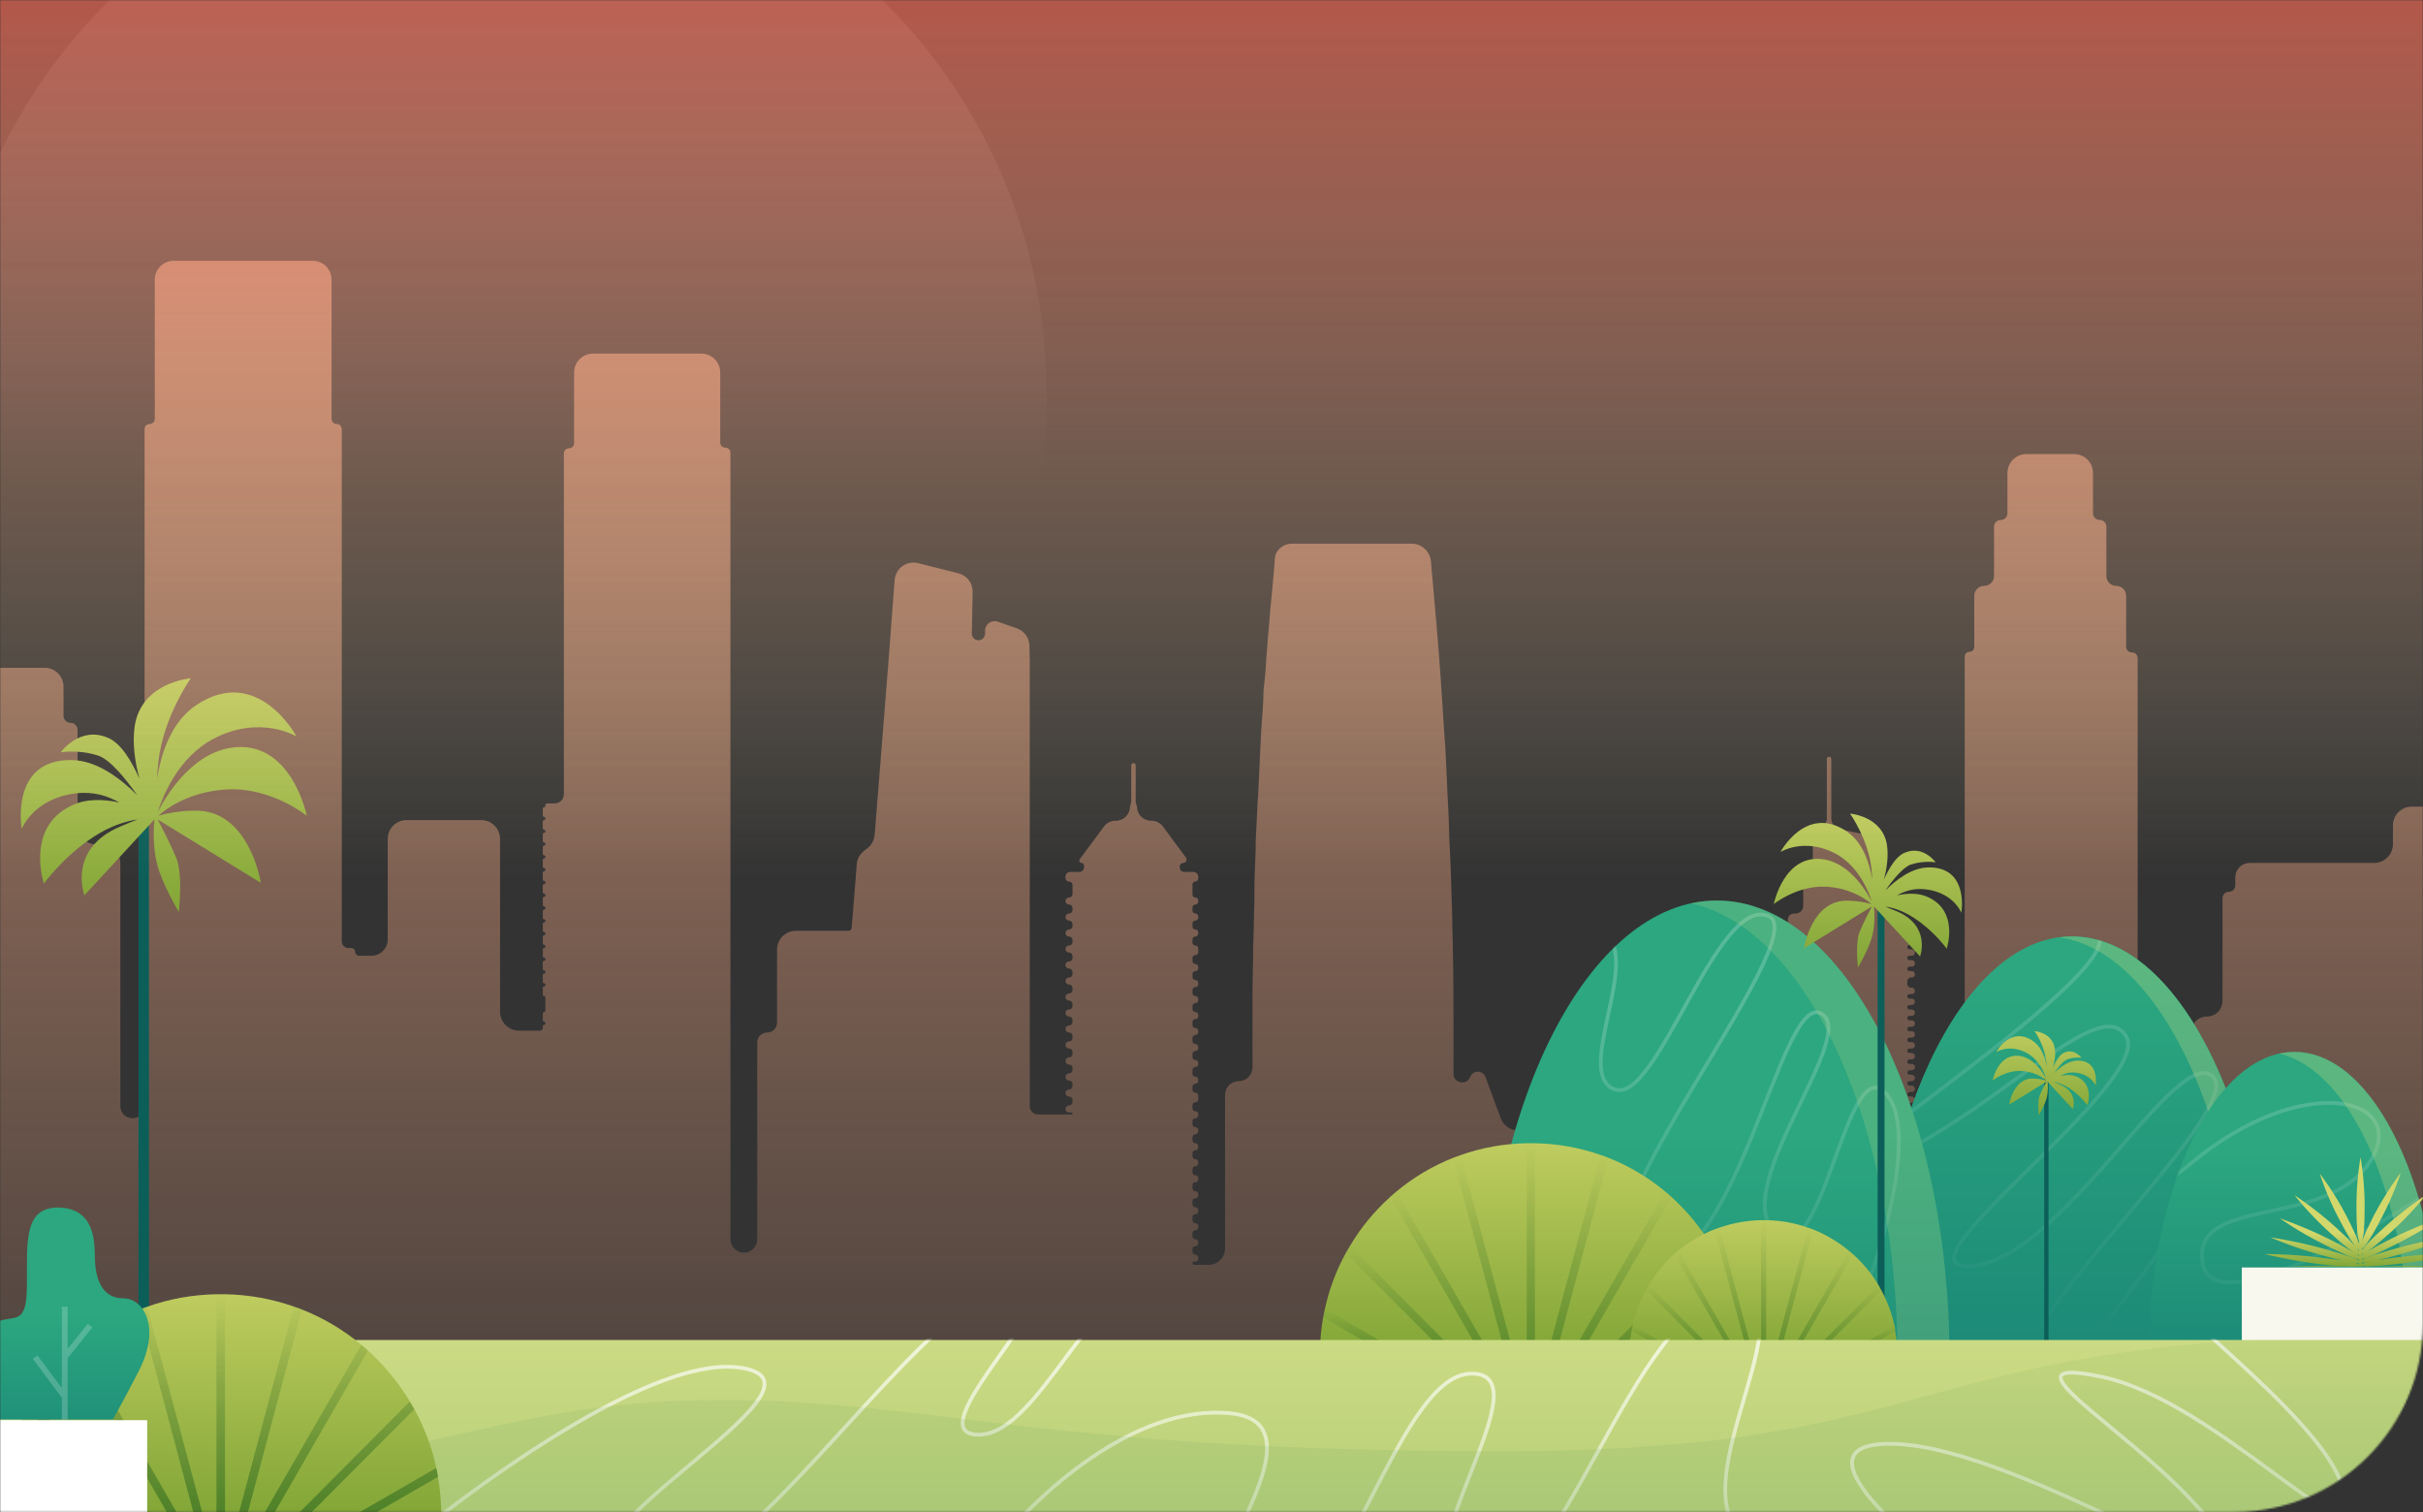 <svg width="1285" height="802" viewBox="0 0 1285 802" fill="none" xmlns="http://www.w3.org/2000/svg">
<rect x="0" y="0" width="1285" height="802" fill="#333333" stroke="none"/>
<mask id="mask0_482_2" style="mask-type:alpha" maskUnits="userSpaceOnUse" x="0" y="0" width="1285" height="802">
<path d="M1285 3.05176e-05H0V801.836H1185C1240.23 801.836 1285 757.064 1285 701.836V3.05176e-05Z" fill="url(#paint0_linear_482_2)"/>
</mask>
<g mask="url(#mask0_482_2)">
<path d="M1325.57 345.315H1314.74C1312.5 345.315 1310.68 347.133 1310.68 349.376V594.237C1310.68 597.321 1308.18 599.822 1305.09 599.822C1302.01 599.822 1299.51 597.321 1299.51 594.237V437.775C1299.51 432.252 1295.03 427.775 1289.51 427.775H1279.05C1273.53 427.775 1269.05 432.252 1269.05 437.775V447.637C1269.05 453.16 1264.57 457.637 1259.05 457.637H1193.09C1188.87 457.637 1185.45 461.056 1185.45 465.273V469.523C1185.45 471.392 1183.94 472.908 1182.07 472.908C1180.2 472.908 1178.68 474.423 1178.68 476.292V530.787C1178.68 535.367 1174.97 539.079 1170.39 539.079C1165.81 539.079 1162.1 542.792 1162.1 547.371V583.713C1162.1 589.236 1157.62 593.713 1152.1 593.713H1151.11C1145.59 593.713 1141.11 598.191 1141.11 603.713V656.841C1141.11 658.897 1139.45 660.564 1137.39 660.564C1135.33 660.564 1133.67 658.897 1133.67 656.841V349.04C1133.67 347.358 1132.3 345.994 1130.62 345.994C1128.94 345.994 1127.57 344.63 1127.57 342.948V315.948C1127.57 313.051 1125.23 310.702 1122.33 310.702C1119.43 310.702 1117.08 308.354 1117.08 305.456V279.304C1117.08 277.341 1115.49 275.75 1113.53 275.75C1111.57 275.75 1109.98 274.159 1109.98 272.196V250.798C1109.98 245.275 1105.5 240.798 1099.98 240.798H1074.62C1069.1 240.798 1064.62 245.275 1064.62 250.798V272.196C1064.62 274.159 1063.03 275.75 1061.07 275.75C1059.11 275.75 1057.51 277.341 1057.51 279.304V305.456C1057.51 308.354 1055.17 310.702 1052.27 310.702C1049.37 310.702 1047.02 313.051 1047.02 315.948V343.116C1047.02 344.518 1045.89 345.655 1044.48 345.655C1043.08 345.655 1041.95 346.791 1041.95 348.193V557.928C1041.95 561.2 1039.29 563.851 1036.02 563.851C1032.75 563.851 1030.1 566.503 1030.1 569.774V653.287C1030.1 657.306 1026.84 660.564 1022.82 660.564H1016.23C1015.85 660.564 1015.55 660.26 1015.55 659.885C1015.55 659.51 1015.24 659.206 1014.87 659.206H1012.67C1012.02 659.206 1011.49 658.675 1011.49 658.019C1011.49 657.363 1012.02 656.831 1012.67 656.831H1013.85C1014.79 656.831 1015.55 656.071 1015.55 655.134C1015.55 654.197 1014.79 653.438 1013.85 653.438H1012.84C1012.09 653.438 1011.49 652.83 1011.49 652.08C1011.49 651.331 1012.09 650.723 1012.84 650.723H1013.85C1014.79 650.723 1015.55 649.963 1015.55 649.026C1015.55 648.089 1014.79 647.329 1013.85 647.329H1012.67C1012.02 647.329 1011.49 646.798 1011.49 646.142C1011.49 645.486 1012.02 644.954 1012.67 644.954H1013.85C1014.79 644.954 1015.55 644.194 1015.55 643.257C1015.55 642.32 1014.79 641.561 1013.85 641.561H1012.67C1012.02 641.561 1011.49 641.029 1011.49 640.373C1011.49 639.717 1012.02 639.185 1012.67 639.185H1013.85C1014.79 639.185 1015.55 638.426 1015.55 637.489C1015.55 636.551 1014.79 635.792 1013.85 635.792H1012.67C1012.02 635.792 1011.49 635.26 1011.49 634.604C1011.49 633.948 1012.02 633.416 1012.67 633.416H1013.85C1014.79 633.416 1015.55 632.657 1015.55 631.72C1015.55 630.783 1014.79 630.023 1013.85 630.023H1012.67C1012.02 630.023 1011.49 629.491 1011.49 628.835C1011.49 628.179 1012.02 627.648 1012.67 627.648H1013.85C1014.79 627.648 1015.55 626.888 1015.55 625.951C1015.55 625.014 1014.79 624.254 1013.85 624.254H1012.67C1012.02 624.254 1011.49 623.722 1011.49 623.066C1011.49 622.411 1012.02 621.879 1012.67 621.879H1013.85C1014.79 621.879 1015.55 621.119 1015.55 620.182C1015.55 619.245 1014.79 618.485 1013.85 618.485H1012.67C1012.02 618.485 1011.49 617.954 1011.49 617.298C1011.49 616.642 1012.02 616.11 1012.67 616.11H1013.85C1014.79 616.11 1015.55 615.35 1015.55 614.413C1015.55 613.476 1014.79 612.717 1013.85 612.717H1012.67C1012.02 612.717 1011.49 612.185 1011.49 611.529C1011.49 610.873 1012.02 610.341 1012.67 610.341H1013.85C1014.79 610.341 1015.55 609.582 1015.55 608.645C1015.55 607.707 1014.79 606.948 1013.85 606.948H1012.67C1012.02 606.948 1011.49 606.416 1011.49 605.76C1011.49 605.104 1012.02 604.572 1012.67 604.572H1013.85C1014.79 604.572 1015.55 603.813 1015.55 602.876C1015.55 601.939 1014.79 601.179 1013.85 601.179H1013.52C1012.39 601.179 1011.49 600.27 1011.49 599.148V598.459C1011.49 597.337 1012.39 596.428 1013.52 596.428H1013.85C1014.79 596.428 1015.55 595.669 1015.55 594.731C1015.55 593.794 1014.79 593.035 1013.85 593.035H1012.67C1012.02 593.035 1011.49 592.503 1011.49 591.847C1011.49 591.191 1012.02 590.659 1012.67 590.659H1013.85C1014.79 590.659 1015.55 589.9 1015.55 588.963C1015.55 588.026 1014.79 587.266 1013.85 587.266H1012.67C1012.02 587.266 1011.49 586.734 1011.49 586.078C1011.49 585.422 1012.02 584.891 1012.67 584.891H1013.85C1014.79 584.891 1015.55 584.131 1015.55 583.194C1015.55 582.257 1014.79 581.497 1013.85 581.497H1012.67C1012.02 581.497 1011.49 580.965 1011.49 580.309C1011.49 579.653 1012.02 579.122 1012.67 579.122H1013.85C1014.79 579.122 1015.55 578.362 1015.55 577.425C1015.55 576.488 1014.79 575.728 1013.85 575.728H1012.67C1012.02 575.728 1011.49 575.197 1011.49 574.541C1011.49 573.885 1012.02 573.353 1012.67 573.353H1013.85C1014.79 573.353 1015.55 572.593 1015.55 571.656C1015.55 570.719 1014.79 569.96 1013.85 569.96H1012.67C1012.02 569.96 1011.49 569.428 1011.49 568.772C1011.49 568.116 1012.02 567.584 1012.67 567.584H1013.85C1014.79 567.584 1015.55 566.824 1015.55 565.887C1015.55 564.95 1014.79 564.191 1013.85 564.191H1012.67C1012.02 564.191 1011.49 563.659 1011.49 563.003C1011.49 562.347 1012.02 561.815 1012.67 561.815H1013.85C1014.79 561.815 1015.55 561.056 1015.55 560.119C1015.55 559.182 1014.79 558.422 1013.85 558.422H1012.67C1012.02 558.422 1011.49 557.89 1011.49 557.234C1011.49 556.578 1012.02 556.046 1012.67 556.046H1013.85C1014.79 556.046 1015.55 555.287 1015.55 554.35C1015.55 553.413 1014.79 552.653 1013.85 552.653H1012.67C1012.02 552.653 1011.49 552.121 1011.49 551.465C1011.49 550.809 1012.02 550.278 1012.67 550.278H1013.85C1014.79 550.278 1015.55 549.518 1015.55 548.581C1015.55 547.644 1014.79 546.884 1013.85 546.884H1012.67C1012.02 546.884 1011.49 546.353 1011.49 545.697C1011.49 545.041 1012.02 544.509 1012.67 544.509H1013.85C1014.79 544.509 1015.55 543.749 1015.55 542.812C1015.55 541.875 1014.79 541.115 1013.85 541.115H1012.67C1012.02 541.115 1011.49 540.584 1011.49 539.928C1011.49 539.272 1012.02 538.74 1012.67 538.74H1013.85C1014.79 538.74 1015.55 537.98 1015.55 537.043C1015.55 536.106 1014.79 535.347 1013.85 535.347H1012.67C1012.02 535.347 1011.49 534.815 1011.49 534.159C1011.49 533.503 1012.02 532.971 1012.67 532.971H1013.85C1014.79 532.971 1015.55 532.212 1015.55 531.275C1015.55 530.337 1014.79 529.578 1013.85 529.578H1012.67C1012.02 529.578 1011.49 529.046 1011.49 528.39C1011.49 527.734 1012.02 527.202 1012.67 527.202H1013.85C1014.79 527.202 1015.55 526.443 1015.55 525.506C1015.55 524.569 1014.79 523.809 1013.85 523.809H1013.52C1012.39 523.809 1011.49 522.9 1011.49 521.778V520.41C1011.49 519.289 1012.39 518.38 1013.52 518.38H1013.85C1014.79 518.38 1015.55 517.62 1015.55 516.683C1015.55 515.746 1014.79 514.986 1013.85 514.986H1012.67C1012.02 514.986 1011.49 514.454 1011.49 513.798C1011.49 513.142 1012.02 512.611 1012.67 512.611H1013.85C1014.79 512.611 1015.55 511.851 1015.55 510.914C1015.55 509.977 1014.79 509.217 1013.85 509.217H1012.67C1012.02 509.217 1011.49 508.686 1011.49 508.03C1011.49 507.374 1012.02 506.842 1012.67 506.842H1013.85C1014.79 506.842 1015.55 506.082 1015.55 505.145C1015.55 504.208 1014.79 503.449 1013.85 503.449H1012.67C1012.02 503.449 1011.49 502.917 1011.49 502.261C1011.49 501.605 1012.02 501.073 1012.67 501.073H1013.85C1014.79 501.073 1015.55 500.313 1015.55 499.376C1015.55 498.439 1014.79 497.68 1013.85 497.68H1013.52C1012.39 497.68 1011.49 496.77 1011.49 495.649V493.434C1011.49 492.593 1010.8 491.911 1009.96 491.911C1009.12 491.911 1008.44 491.229 1008.44 490.388V488.178C1008.44 486.117 1006.77 484.445 1004.71 484.445H1004.38C1002.13 484.445 1000.32 482.627 1000.32 480.384V469.506C1000.32 467.824 998.953 466.46 997.271 466.46C995.588 466.46 994.224 465.096 994.224 463.414V451.773C994.224 447.074 990.952 443.009 986.361 442.004L975.609 439.652C973.033 439.056 971.209 436.762 971.209 434.118V402.491C971.209 401.837 970.679 401.307 970.025 401.307C969.371 401.307 968.84 401.837 968.84 402.491V434.476C968.84 436.432 967.024 437.881 965.117 437.447C963.211 437.012 961.394 438.461 961.394 440.417V463.922C961.394 465.324 960.258 466.46 958.856 466.46C957.454 466.46 956.318 467.597 956.318 468.999V480.384C956.318 482.627 954.499 484.445 952.256 484.445H951.418C949.638 484.445 948.195 485.889 948.195 487.669V489.37C948.195 490.211 947.513 490.893 946.672 490.893C945.831 490.893 945.149 491.575 945.149 492.416V493.777C945.149 495.37 943.857 496.662 942.264 496.662H912.503C906.981 496.662 902.503 501.139 902.503 506.662V524.329C902.503 529.851 898.026 534.329 892.503 534.329H867.834C866.589 534.329 865.356 534.561 864.196 535.014L833.797 546.884C832.775 547.294 832.105 548.285 832.105 549.386V561.144C832.105 562.639 833.318 563.851 834.813 563.851H835.484C836.609 563.851 837.52 564.763 837.52 565.887C837.52 567.012 836.609 567.923 835.484 567.923H834.141C833.017 567.923 832.105 568.835 832.105 569.96C832.105 571.084 833.017 571.996 834.141 571.996H835.484C836.609 571.996 837.52 572.907 837.52 574.032C837.52 575.156 836.609 576.068 835.484 576.068H834.141C833.017 576.068 832.105 576.979 832.105 578.104C832.105 579.228 833.017 580.14 834.141 580.14H835.484C836.609 580.14 837.52 581.051 837.52 582.176C837.52 583.3 836.609 584.212 835.484 584.212H834.141C833.017 584.212 832.105 585.123 832.105 586.248C832.105 587.372 833.017 588.284 834.141 588.284H835.484C836.609 588.284 837.52 589.196 837.52 590.32C837.52 591.445 836.609 592.356 835.484 592.356H834.141C833.017 592.356 832.105 593.268 832.105 594.392C832.105 595.517 833.017 596.428 834.141 596.428H835.993C836.837 596.428 837.52 597.112 837.52 597.955C837.52 598.799 836.837 599.482 835.993 599.482H805.224C801.039 599.482 797.296 596.876 795.845 592.95L787.79 571.164C786.391 567.381 781.039 567.388 779.65 571.174C777.956 575.788 770.828 574.467 770.838 569.552C770.845 566.181 770.845 562.811 770.845 559.44C770.845 554.689 770.845 549.938 770.845 545.188C770.845 531.614 770.845 518.04 770.507 504.467C770.507 498.698 770.168 492.59 770.168 486.821C769.83 474.265 769.491 461.709 768.814 448.814C768.476 442.706 768.476 436.598 768.137 430.49C767.461 418.613 767.122 407.075 766.445 395.198C766.445 393.841 766.107 392.484 766.107 391.126C765.43 380.607 764.753 370.426 764.076 359.907C762.722 340.904 761.03 321.901 759.338 302.897C759.214 301.158 759.045 299.374 758.863 297.577C758.336 292.356 753.918 288.306 748.671 288.306H685.272C680.407 288.306 676.078 291.924 676.078 296.789C675.74 300.861 675.401 304.933 675.063 309.006C674.724 312.399 674.386 316.132 674.047 319.525C673.371 325.973 673.032 332.42 672.355 338.868C672.017 341.922 672.017 344.637 671.678 347.691C671.34 353.12 671.001 358.55 670.325 363.979C669.986 366.354 669.986 368.73 669.986 370.766C669.648 377.892 668.971 385.018 668.632 391.805C668.632 394.18 668.294 396.556 668.294 398.931C667.955 406.397 667.617 413.523 667.278 420.988C667.278 422.685 666.94 424.042 666.94 425.739C666.602 432.526 666.263 439.652 665.925 446.439C665.925 447.796 665.925 449.154 665.925 450.511C665.586 458.316 665.248 466.121 665.248 473.926C665.248 475.622 665.248 476.98 665.248 478.677C664.909 486.821 664.909 494.965 664.571 502.77V503.788C664.571 511.932 664.233 520.076 664.233 527.881C664.233 528.899 664.233 529.917 664.233 530.935C664.233 539.079 664.233 547.224 664.233 555.368C664.233 556.386 664.233 557.743 664.233 558.761C664.233 561.184 664.233 563.608 664.233 566.076C664.233 570.095 660.975 573.353 656.956 573.353C652.937 573.353 649.679 576.611 649.679 580.63V662.113C649.679 666.88 645.815 670.744 641.048 670.744H633.266C632.798 670.744 632.418 670.364 632.418 669.896C632.418 669.427 632.798 669.047 633.266 669.047H633.941C634.782 669.047 635.464 668.365 635.464 667.524V666.838C635.464 665.996 634.782 665.315 633.941 665.315C633.1 665.315 632.418 664.633 632.418 663.791V662.426C632.418 661.585 633.1 660.903 633.941 660.903C634.782 660.903 635.464 660.221 635.464 659.38V658.693C635.464 657.852 634.782 657.17 633.941 657.17C633.1 657.17 632.418 656.488 632.418 655.647V653.943C632.418 653.101 633.1 652.42 633.941 652.42C634.782 652.42 635.464 651.738 635.464 650.897V650.21C635.464 649.369 634.782 648.687 633.941 648.687C633.1 648.687 632.418 648.005 632.418 647.164V645.459C632.418 644.618 633.1 643.936 633.941 643.936C634.782 643.936 635.464 643.254 635.464 642.413V641.726C635.464 640.885 634.782 640.203 633.941 640.203C633.1 640.203 632.418 639.521 632.418 638.68V636.976C632.418 636.134 633.1 635.452 633.941 635.452C634.782 635.452 635.464 634.771 635.464 633.929V633.243C635.464 632.402 634.782 631.72 633.941 631.72C633.1 631.72 632.418 631.038 632.418 630.197V628.492C632.418 627.651 633.1 626.969 633.941 626.969C634.782 626.969 635.464 626.287 635.464 625.446V624.759C635.464 623.918 634.782 623.236 633.941 623.236C633.1 623.236 632.418 622.554 632.418 621.713V620.008C632.418 619.167 633.1 618.485 633.941 618.485C634.782 618.485 635.464 617.803 635.464 616.962V616.276C635.464 615.435 634.782 614.753 633.941 614.753C633.1 614.753 632.418 614.071 632.418 613.23V611.525C632.418 610.684 633.1 610.002 633.941 610.002C634.782 610.002 635.464 609.32 635.464 608.479V607.792C635.464 606.951 634.782 606.269 633.941 606.269C633.1 606.269 632.418 605.587 632.418 604.746V603.041C632.418 602.2 633.1 601.518 633.941 601.518C634.782 601.518 635.464 600.836 635.464 599.995V599.309C635.464 598.467 634.782 597.786 633.941 597.786C633.1 597.786 632.418 597.104 632.418 596.262V594.558C632.418 593.717 633.1 593.035 633.941 593.035C634.782 593.035 635.464 592.353 635.464 591.512V590.825C635.464 589.984 634.782 589.302 633.941 589.302C633.1 589.302 632.418 588.62 632.418 587.779V586.074C632.418 585.233 633.1 584.551 633.941 584.551C634.782 584.551 635.464 583.869 635.464 583.028V580.984C635.464 580.143 634.782 579.461 633.941 579.461C633.1 579.461 632.418 578.779 632.418 577.938V576.233C632.418 575.392 633.1 574.71 633.941 574.71C634.782 574.71 635.464 574.028 635.464 573.187V572.501C635.464 571.659 634.782 570.978 633.941 570.978C633.1 570.978 632.418 570.296 632.418 569.454V567.41C632.418 566.569 633.1 565.887 633.941 565.887C634.782 565.887 635.464 565.206 635.464 564.364V563.678C635.464 562.837 634.782 562.155 633.941 562.155C633.1 562.155 632.418 561.473 632.418 560.632V558.927C632.418 558.086 633.1 557.404 633.941 557.404C634.782 557.404 635.464 556.722 635.464 555.881V555.194C635.464 554.353 634.782 553.671 633.941 553.671C633.1 553.671 632.418 552.989 632.418 552.148V550.443C632.418 549.602 633.1 548.92 633.941 548.92C634.782 548.92 635.464 548.238 635.464 547.397V546.711C635.464 545.869 634.782 545.188 633.941 545.188C633.1 545.188 632.418 544.506 632.418 543.664V541.96C632.418 541.119 633.1 540.437 633.941 540.437C634.782 540.437 635.464 539.755 635.464 538.914V538.227C635.464 537.386 634.782 536.704 633.941 536.704C633.1 536.704 632.418 536.022 632.418 535.181V533.476C632.418 532.635 633.1 531.953 633.941 531.953C634.782 531.953 635.464 531.271 635.464 530.43V529.744C635.464 528.902 634.782 528.22 633.941 528.22C633.1 528.22 632.418 527.539 632.418 526.697V524.993C632.418 524.152 633.1 523.47 633.941 523.47C634.782 523.47 635.464 522.788 635.464 521.947V521.26C635.464 520.419 634.782 519.737 633.941 519.737C633.1 519.737 632.418 519.055 632.418 518.214V516.509C632.418 515.668 633.1 514.986 633.941 514.986C634.782 514.986 635.464 514.304 635.464 513.463V512.776C635.464 511.935 634.782 511.253 633.941 511.253C633.1 511.253 632.418 510.571 632.418 509.73V508.026C632.418 507.184 633.1 506.503 633.941 506.503C634.782 506.503 635.464 505.821 635.464 504.98V502.936C635.464 502.094 634.782 501.412 633.941 501.412C633.1 501.412 632.418 500.731 632.418 499.889V498.185C632.418 497.344 633.1 496.662 633.941 496.662C634.782 496.662 635.464 495.98 635.464 495.139V494.452C635.464 493.611 634.782 492.929 633.941 492.929C633.1 492.929 632.418 492.247 632.418 491.406V489.701C632.418 488.86 633.1 488.178 633.941 488.178C634.782 488.178 635.464 487.496 635.464 486.655V485.968C635.464 485.127 634.782 484.445 633.941 484.445C633.1 484.445 632.418 483.763 632.418 482.922V481.218C632.418 480.376 633.1 479.695 633.941 479.695C634.782 479.695 635.464 479.013 635.464 478.172V477.485C635.464 476.644 634.782 475.962 633.941 475.962C633.1 475.962 632.418 475.28 632.418 474.439V469.001C632.418 468.16 633.1 467.478 633.941 467.478C634.782 467.478 635.464 466.796 635.464 465.955V464.933C635.464 463.528 634.325 462.388 632.919 462.388H628.024C626.712 462.388 625.649 461.325 625.649 460.013V459.452C625.649 458.45 626.461 457.637 627.463 457.637C628.953 457.637 629.808 455.941 628.921 454.743L616.774 438.339C615.331 436.39 613.05 435.241 610.625 435.241H610.438C606.315 435.241 602.972 431.898 602.972 427.775C602.972 427.026 602.295 426.15 602.295 425.401V405.885C602.295 405.23 601.765 404.7 601.111 404.7C600.457 404.7 599.926 405.23 599.926 405.885V425.454C599.926 426.174 599.25 427.055 599.25 427.775C599.25 431.898 595.907 435.241 591.784 435.241H591.597C589.172 435.241 586.891 436.39 585.448 438.339L572.631 455.648C572.021 456.471 572.609 457.637 573.633 457.637C574.322 457.637 574.881 458.196 574.881 458.885V460.013C574.881 461.325 573.817 462.388 572.505 462.388H567.611C566.205 462.388 565.066 463.528 565.066 464.933V465.617C565.066 466.645 565.899 467.478 566.927 467.478C567.955 467.478 568.789 468.312 568.789 469.34V474.1C568.789 475.128 567.955 475.962 566.927 475.962C565.899 475.962 565.066 476.8 565.066 477.828C565.066 478.856 565.899 479.695 566.927 479.695C567.955 479.695 568.789 480.528 568.789 481.556V482.584C568.789 483.612 567.955 484.445 566.927 484.445C565.899 484.445 565.066 485.284 565.066 486.312C565.066 487.34 565.899 488.178 566.927 488.178C567.955 488.178 568.789 489.012 568.789 490.04V491.067C568.789 492.095 567.955 492.929 566.927 492.929C565.899 492.929 565.066 493.767 565.066 494.795C565.066 495.823 565.899 496.662 566.927 496.662C567.955 496.662 568.789 497.495 568.789 498.523V499.551C568.789 500.579 567.955 501.412 566.927 501.412C565.899 501.412 565.066 502.251 565.066 503.279C565.066 504.307 565.899 505.145 566.927 505.145C567.955 505.145 568.789 505.979 568.789 507.007V508.034C568.789 509.063 567.955 509.896 566.927 509.896C565.899 509.896 565.066 510.734 565.066 511.762C565.066 512.79 565.899 513.629 566.927 513.629C567.955 513.629 568.789 514.462 568.789 515.49V516.518C568.789 517.546 567.955 518.38 566.927 518.38C565.899 518.38 565.066 519.218 565.066 520.246C565.066 521.274 565.899 522.112 566.927 522.112C567.955 522.112 568.789 522.946 568.789 523.974V525.002C568.789 526.03 567.955 526.863 566.927 526.863C565.899 526.863 565.066 527.701 565.066 528.729C565.066 529.758 565.899 530.596 566.927 530.596C567.955 530.596 568.789 531.429 568.789 532.457V533.485C568.789 534.513 567.955 535.347 566.927 535.347C565.899 535.347 565.066 536.185 565.066 537.213C565.066 538.241 565.899 539.079 566.927 539.079C567.955 539.079 568.789 539.913 568.789 540.941V541.969C568.789 542.997 567.955 543.83 566.927 543.83C565.899 543.83 565.066 544.668 565.066 545.697C565.066 546.725 565.899 547.563 566.927 547.563C567.955 547.563 568.789 548.396 568.789 549.424V550.452C568.789 551.48 567.955 552.314 566.927 552.314C565.899 552.314 565.066 553.152 565.066 554.18C565.066 555.208 565.899 556.046 566.927 556.046C567.955 556.046 568.789 556.88 568.789 557.908V558.936C568.789 559.964 567.955 560.797 566.927 560.797C565.899 560.797 565.066 561.636 565.066 562.664C565.066 563.692 565.899 564.53 566.927 564.53C567.955 564.53 568.789 565.363 568.789 566.392V567.419C568.789 568.447 567.955 569.281 566.927 569.281C565.899 569.281 565.066 570.119 565.066 571.147C565.066 572.175 565.899 573.014 566.927 573.014C567.955 573.014 568.789 573.847 568.789 574.875V575.903C568.789 576.931 567.955 577.764 566.927 577.764C565.899 577.764 565.066 578.603 565.066 579.631C565.066 580.659 565.899 581.497 566.927 581.497C567.955 581.497 568.789 582.331 568.789 583.359V584.386C568.789 585.414 567.955 586.248 566.927 586.248C565.899 586.248 565.066 587.086 565.066 588.114C565.066 589.142 565.899 589.981 566.927 589.981H568.28C568.561 589.981 568.789 590.209 568.789 590.49C568.789 590.771 568.561 590.999 568.28 590.999H550.524C548.087 590.999 546.112 589.024 546.112 586.587V582.854V578.104V574.371V569.62V565.887V561.137V557.404V552.653V548.92V544.169V540.437V535.686V531.953V527.202V523.47V518.719V514.986V510.235V506.503V501.752V498.019V493.268V489.535V485.124V481.391V476.64V472.908V468.157V464.424V459.673V455.941V451.529V447.796V443.046V439.313V434.562V430.829V426.079V422.346V417.595V413.862V409.111V405.379V400.628V396.895V392.144V388.412V383.661V379.928V375.177V371.444V366.694V362.961V358.21V354.477V349.727L545.938 342.398C545.839 338.233 543.168 334.566 539.234 333.194L529.165 329.682C525.867 328.532 522.421 330.98 522.421 334.473V336.028C522.421 337.971 520.845 339.546 518.903 339.546C516.932 339.546 515.346 337.928 515.385 335.958L515.829 313.916C515.923 309.255 512.785 305.148 508.263 304.015L486.877 298.654C480.866 297.147 474.945 301.415 474.474 307.594L471.314 349.048L470.976 353.799L470.637 357.531L470.299 362.282L469.96 366.015L469.622 370.766L469.283 374.499L468.945 379.249L468.607 382.982L468.268 387.733L467.93 391.466L467.591 396.216L467.253 399.949L466.914 404.7L466.576 408.433L466.237 413.184L465.899 416.916L465.56 421.667L465.222 425.4L464.884 430.151L464.545 433.883L464.207 438.634L463.868 442.367L463.848 442.647C463.646 445.491 462.238 448.114 459.981 449.855L458.233 451.203C456.003 452.923 454.607 455.508 454.391 458.316L454.053 462.049L453.715 466.8L453.376 470.532L453.038 475.283L452.699 479.016L452.361 483.767L452.022 487.499L451.684 491.911C451.684 492.848 450.924 493.608 449.987 493.608H422.085C416.562 493.608 412.085 498.085 412.085 503.608V542.317C412.085 545.214 409.736 547.563 406.839 547.563C403.942 547.563 401.593 549.912 401.593 552.809V657.189C401.593 661.114 398.411 664.297 394.485 664.297C390.56 664.297 387.378 661.114 387.378 657.189V240.112C387.378 238.617 386.166 237.404 384.67 237.404C383.175 237.404 381.963 236.192 381.963 234.697V197.521C381.963 191.998 377.485 187.521 371.963 187.521H314.457C308.934 187.521 304.457 191.998 304.457 197.521V235.036C304.457 236.532 303.245 237.744 301.749 237.744C300.254 237.744 299.042 238.956 299.042 240.451V421.171C299.042 423.881 296.844 426.079 294.134 426.079H290.244C289.682 426.079 289.226 426.534 289.226 427.097V427.438C289.226 427.812 288.923 428.115 288.549 428.115C288.176 428.115 287.873 428.418 287.873 428.791V432.528C287.873 432.902 288.176 433.205 288.549 433.205C288.923 433.205 289.226 433.508 289.226 433.882V434.225C289.226 434.598 288.923 434.901 288.549 434.901C288.176 434.901 287.873 435.204 287.873 435.578V439.315C287.873 439.689 288.176 439.992 288.549 439.992C288.923 439.992 289.226 440.295 289.226 440.668V441.011C289.226 441.385 288.923 441.688 288.549 441.688C288.176 441.688 287.873 441.991 287.873 442.365V446.102C287.873 446.475 288.176 446.778 288.549 446.778C288.923 446.778 289.226 447.081 289.226 447.455V447.798C289.226 448.172 288.923 448.475 288.549 448.475C288.176 448.475 287.873 448.778 287.873 449.152V452.888C287.873 453.262 288.176 453.565 288.549 453.565C288.923 453.565 289.226 453.868 289.226 454.242V454.585C289.226 454.959 288.923 455.262 288.549 455.262C288.176 455.262 287.873 455.565 287.873 455.939V459.675C287.873 460.049 288.176 460.352 288.549 460.352C288.923 460.352 289.226 460.655 289.226 461.029V461.372C289.226 461.746 288.923 462.049 288.549 462.049C288.176 462.049 287.873 462.352 287.873 462.726V466.462C287.873 466.836 288.176 467.139 288.549 467.139C288.923 467.139 289.226 467.442 289.226 467.816V468.159C289.226 468.533 288.923 468.836 288.549 468.836C288.176 468.836 287.873 469.139 287.873 469.513V473.249C287.873 473.623 288.176 473.926 288.549 473.926C288.923 473.926 289.226 474.229 289.226 474.603V474.946C289.226 475.319 288.923 475.622 288.549 475.622C288.176 475.622 287.873 475.926 287.873 476.299V480.036C287.873 480.41 288.176 480.713 288.549 480.713C288.923 480.713 289.226 481.016 289.226 481.389V481.732C289.226 482.106 288.923 482.409 288.549 482.409C288.176 482.409 287.873 482.712 287.873 483.086V486.823C287.873 487.196 288.176 487.499 288.549 487.499C288.923 487.499 289.226 487.802 289.226 488.176V488.519C289.226 488.893 288.923 489.196 288.549 489.196C288.176 489.196 287.873 489.499 287.873 489.873V493.609C287.873 493.983 288.176 494.286 288.549 494.286C288.923 494.286 289.226 494.589 289.226 494.963V495.306C289.226 495.68 288.923 495.983 288.549 495.983C288.176 495.983 287.873 496.286 287.873 496.66V500.396C287.873 500.77 288.176 501.073 288.549 501.073C288.923 501.073 289.226 501.376 289.226 501.75V502.093C289.226 502.467 288.923 502.77 288.549 502.77C288.176 502.77 287.873 503.073 287.873 503.447V507.183C287.873 507.557 288.176 507.86 288.549 507.86C288.923 507.86 289.226 508.163 289.226 508.537V508.88C289.226 509.254 288.923 509.557 288.549 509.557C288.176 509.557 287.873 509.86 287.873 510.234V513.97C287.873 514.344 288.176 514.647 288.549 514.647C288.923 514.647 289.226 514.95 289.226 515.324V515.667C289.226 516.04 288.923 516.344 288.549 516.344C288.176 516.344 287.873 516.647 287.873 517.02V520.757C287.873 521.131 288.176 521.434 288.549 521.434C288.923 521.434 289.226 521.737 289.226 522.111V522.453C289.226 522.827 288.923 523.13 288.549 523.13C288.176 523.13 287.873 523.433 287.873 523.807V527.544C287.873 527.917 288.176 528.22 288.549 528.22C288.923 528.22 289.226 528.523 289.226 528.897V536.027C289.226 536.401 288.923 536.704 288.549 536.704C288.176 536.704 287.873 537.007 287.873 537.381V541.117C287.873 541.491 288.176 541.794 288.549 541.794C288.923 541.794 289.226 542.097 289.226 542.471V542.814C289.226 543.188 288.923 543.491 288.549 543.491C288.176 543.491 287.873 543.794 287.873 544.168V545.018C287.873 545.861 287.189 546.545 286.345 546.545H275.196C269.673 546.545 265.196 542.068 265.196 536.545V444.901C265.196 439.379 260.719 434.901 255.196 434.901H215.628C210.106 434.901 205.628 439.379 205.628 444.901V498.211C205.628 502.978 201.764 506.842 196.998 506.842H190.403C189.279 506.842 188.367 505.93 188.367 504.806C188.367 503.681 187.456 502.77 186.331 502.77H184.813C182.851 502.77 181.26 501.179 181.26 499.216V371.784V227.556C181.26 226.061 180.047 224.849 178.552 224.849C177.057 224.849 175.844 223.637 175.844 222.141V148.317C175.844 142.794 171.367 138.317 165.844 138.317H92.093C86.57 138.317 82.093 142.794 82.093 148.317V222.141C82.093 223.637 80.881 224.849 79.385 224.849C77.89 224.849 76.678 226.061 76.678 227.556V586.604C76.678 590.156 73.799 593.035 70.247 593.035C66.696 593.035 63.816 590.156 63.816 586.604V457.796C63.816 452.274 59.339 447.796 53.816 447.796H51.14C45.617 447.796 41.14 443.319 41.14 437.796V387.044C41.14 384.988 39.473 383.321 37.417 383.321C35.361 383.321 33.694 381.655 33.694 379.598V364.138C33.694 358.615 29.217 354.138 23.694 354.138H-61.903C-67.426 354.138 -71.903 358.615 -71.903 364.138V379.598C-71.903 381.655 -73.57 383.321 -75.626 383.321C-77.682 383.321 -79.349 384.988 -79.349 387.044V607.807C-79.349 613.33 -83.826 617.807 -89.349 617.807H-93.718C-99.241 617.807 -103.718 613.33 -103.718 607.807V476.121C-103.718 470.598 -108.195 466.121 -113.718 466.121H-183.408C-188.931 466.121 -193.408 470.598 -193.408 476.121V552C-193.408 557.421 -197.802 561.815 -203.223 561.815C-208.644 561.815 -213.038 566.21 -213.038 571.63V649.041C-213.038 652.219 -215.614 654.795 -218.792 654.795C-221.97 654.795 -224.546 652.219 -224.546 649.041V386.715V382.297C-224.546 380.989 -225.606 379.928 -226.915 379.928H-228.266C-228.828 379.928 -229.284 379.472 -229.284 378.91C-229.284 378.348 -228.828 377.892 -228.266 377.892H-226.915C-225.606 377.892 -224.546 376.831 -224.546 375.523V373.474C-224.546 372.166 -225.606 371.105 -226.915 371.105H-228.266C-228.828 371.105 -229.284 370.649 -229.284 370.087C-229.284 369.525 -228.828 369.069 -228.266 369.069H-226.915C-225.606 369.069 -224.546 368.008 -224.546 366.7V364.651C-224.546 363.343 -225.606 362.282 -226.915 362.282H-228.266C-228.828 362.282 -229.284 361.826 -229.284 361.264C-229.284 360.702 -228.828 360.246 -228.266 360.246H-226.915C-225.606 360.246 -224.546 359.186 -224.546 357.877V355.829C-224.546 354.52 -225.606 353.459 -226.915 353.459H-228.605C-228.98 353.459 -229.284 353.156 -229.284 352.781C-229.284 352.406 -228.98 352.102 -228.605 352.102H-226.746C-225.344 352.102 -224.207 350.966 -224.207 349.564V347.854C-224.207 346.452 -225.344 345.315 -226.746 345.315H-228.266C-228.828 345.315 -229.284 344.859 -229.284 344.297C-229.284 343.735 -228.828 343.279 -228.266 343.279H-226.746C-225.344 343.279 -224.207 342.143 -224.207 340.741V339.031C-224.207 337.629 -225.344 336.492 -226.746 336.492H-228.266C-228.828 336.492 -229.284 336.036 -229.284 335.474C-229.284 334.912 -228.828 334.456 -228.266 334.456H-226.746C-225.344 334.456 -224.207 333.32 -224.207 331.918V330.208C-224.207 328.806 -225.344 327.669 -226.746 327.669H-228.266C-228.828 327.669 -229.284 327.214 -229.284 326.651C-229.284 326.089 -228.828 325.633 -228.266 325.633H-226.746C-225.344 325.633 -224.207 324.497 -224.207 323.095V305.087C-224.207 301.803 -225.854 298.767 -228.316 296.594C-238.455 287.647 -252.68 268.522 -252.976 242.155V241.477V240.621C-252.976 239.032 -254.264 237.744 -255.853 237.744H-256.863C-257.894 237.744 -258.729 238.579 -258.729 239.61C-258.729 240.641 -259.565 241.477 -260.596 241.477H-262.791C-265.034 241.477 -266.852 239.658 -266.852 237.415V183.954C-266.852 183.113 -267.534 182.431 -268.375 182.431C-269.216 182.431 -269.898 183.113 -269.898 183.954V240.97C-269.898 241.437 -270.277 241.816 -270.745 241.816C-271.212 241.816 -271.591 241.437 -271.591 240.97V239.95C-271.591 238.919 -272.426 238.083 -273.457 238.083H-275.816C-276.847 238.083 -277.683 238.919 -277.683 239.95C-277.683 240.98 -278.518 241.816 -279.549 241.816H-286.647C-287.678 241.816 -288.513 240.98 -288.513 239.95C-288.513 238.919 -289.349 238.083 -290.38 238.083H-291.559C-293.242 238.083 -294.605 239.447 -294.605 241.129V241.816C-294.605 268.564 -301.97 287.929 -310.539 297.043C-312.826 299.475 -314.574 302.527 -314.574 305.866V319.356C-314.574 319.449 -314.498 319.525 -314.405 319.525C-314.311 319.525 -314.236 319.601 -314.236 319.694V323.266C-314.236 324.948 -312.872 326.312 -311.19 326.312H-309.161C-308.599 326.312 -308.143 326.768 -308.143 327.33C-308.143 327.892 -308.599 328.348 -309.161 328.348H-311.19C-312.872 328.348 -314.236 329.712 -314.236 331.394V332.089C-314.236 333.771 -312.872 335.135 -311.19 335.135H-309.161C-308.599 335.135 -308.143 335.591 -308.143 336.153C-308.143 336.715 -308.599 337.171 -309.161 337.171H-311.359C-313.135 337.171 -314.574 338.611 -314.574 340.386V340.742C-314.574 342.518 -313.135 343.958 -311.359 343.958H-308.822C-308.447 343.958 -308.143 344.262 -308.143 344.636C-308.143 345.011 -308.447 345.315 -308.822 345.315H-311.359C-313.135 345.315 -314.574 346.755 -314.574 348.531V348.887C-314.574 350.662 -313.135 352.102 -311.359 352.102H-309.161C-308.599 352.102 -308.143 352.558 -308.143 353.12C-308.143 353.682 -308.599 354.138 -309.161 354.138H-311.359C-313.135 354.138 -314.574 355.578 -314.574 357.353V357.71C-314.574 359.485 -313.135 360.925 -311.359 360.925H-309.161C-308.599 360.925 -308.143 361.381 -308.143 361.943C-308.143 362.505 -308.599 362.961 -309.161 362.961H-311.359C-313.135 362.961 -314.574 364.4 -314.574 366.176V366.532C-314.574 368.308 -313.135 369.748 -311.359 369.748H-309.161C-308.599 369.748 -308.143 370.204 -308.143 370.766C-308.143 371.328 -308.599 371.784 -309.161 371.784H-311.359C-313.135 371.784 -314.574 373.223 -314.574 374.999V375.355C-314.574 377.131 -313.135 378.571 -311.359 378.571H-309.161C-308.599 378.571 -308.143 379.026 -308.143 379.589C-308.143 380.151 -308.599 380.607 -309.161 380.607H-311.528C-313.397 380.607 -314.913 382.122 -314.913 383.991V517.726C-314.913 522.96 -319.155 527.202 -324.389 527.202C-329.623 527.202 -333.866 531.445 -333.866 536.679V594.236C-333.866 597.133 -336.215 599.482 -339.112 599.482C-342.009 599.482 -344.358 601.831 -344.358 604.728V657.708C-344.358 659.86 -346.788 660.987 -348.938 660.906C-349.069 660.901 -349.161 660.894 -349.291 660.875C-349.414 660.858 -349.537 660.84 -349.661 660.823C-353.608 660.269 -356.542 656.926 -356.542 652.941V530.327C-356.542 526.365 -358.881 522.777 -362.506 521.178L-364.694 520.213C-364.898 520.123 -365.119 520.076 -365.342 520.076H-365.843C-367.249 520.076 -368.388 518.937 -368.388 517.531V516.171C-368.388 515.516 -368.919 514.986 -369.573 514.986C-370.227 514.986 -370.757 515.52 -370.757 516.174C-370.757 516.828 -371.288 517.361 -371.942 517.361H-372.083C-372.659 517.361 -373.127 517.829 -373.127 518.405C-373.127 518.961 -373.563 519.419 -374.118 519.447L-377.974 519.641C-379.019 519.693 -379.896 518.859 -379.896 517.813C-379.896 517.12 -380.286 516.487 -380.906 516.177L-381.817 515.719C-382.333 515.461 -382.905 515.335 -383.482 515.352L-403.275 515.944C-404.392 515.978 -405.28 516.893 -405.28 518.01C-405.28 519.151 -406.205 520.076 -407.346 520.076H-407.649C-408.957 520.076 -410.018 521.137 -410.018 522.445V545.028C-410.018 550.551 -414.495 555.028 -420.018 555.028H-437.586C-443.109 555.028 -447.586 550.551 -447.586 545.028V386.364C-447.586 383.934 -449.556 381.964 -451.986 381.964C-454.416 381.964 -456.386 379.994 -456.386 377.564V348.189C-456.386 342.666 -460.863 338.189 -466.386 338.189H-481.417C-484.603 338.189 -487.185 335.606 -487.185 332.42C-487.185 329.234 -489.768 326.651 -492.954 326.651H-496.807C-501.961 326.651 -506.139 322.473 -506.139 317.319C-506.139 312.166 -510.317 307.988 -515.471 307.988H-572.968C-578.49 307.988 -582.968 312.465 -582.968 317.988V328.189C-582.968 333.712 -587.445 338.189 -592.968 338.189H-611.551C-617.074 338.189 -621.551 342.666 -621.551 348.189V640.723C-621.551 646.246 -626.028 650.723 -631.551 650.723H-632.535C-638.058 650.723 -642.535 655.2 -642.535 660.723V670.43C-642.535 675.851 -646.93 680.246 -652.35 680.246C-657.771 680.246 -662.166 675.851 -662.166 670.43V596.248C-662.166 590.725 -666.643 586.248 -672.166 586.248H-682.626C-688.149 586.248 -692.626 581.771 -692.626 576.248V555.746C-692.626 555.514 -692.757 555.302 -692.965 555.198C-693.172 555.094 -693.303 554.882 -693.303 554.65V551.094C-693.303 549.685 -693.771 548.315 -694.632 547.199L-699.341 541.101C-700.693 539.35 -701.426 537.201 -701.426 534.989V528.98C-701.426 528.059 -701.791 527.176 -702.441 526.524C-703.092 525.872 -703.457 524.989 -703.457 524.068V509.386C-703.457 509.105 -703.684 508.878 -703.965 508.878C-704.245 508.878 -704.472 509.105 -704.472 509.386V524.308C-704.472 525.075 -704.776 525.811 -705.318 526.354C-705.86 526.897 -706.164 527.633 -706.164 528.401V535.934C-706.164 537.981 -706.793 539.98 -707.965 541.658L-712.192 547.713C-712.895 548.72 -713.272 549.918 -713.272 551.146V553.128C-713.272 553.892 -713.653 554.604 -714.287 555.028C-714.922 555.453 -715.303 556.165 -715.303 556.928V557.804C-715.303 559.03 -715.945 560.166 -716.995 560.797L-717.41 561.047C-718.202 561.524 -718.687 562.381 -718.687 563.306C-718.687 564.27 -719.213 565.157 -720.059 565.619L-720.549 565.887C-721.696 566.515 -722.41 567.719 -722.41 569.027V600.147C-722.41 603.976 -725.707 606.972 -729.518 606.608C-732.882 606.608 -735.61 603.881 -735.61 600.516V538.56C-735.61 533.037 -740.087 528.56 -745.61 528.56H-767.24C-772.762 528.56 -777.24 533.037 -777.24 538.56V566.407C-777.24 571.93 -781.717 576.407 -787.24 576.407H-793.639C-799.162 576.407 -803.639 580.884 -803.639 586.407V606.787C-803.639 608.562 -805.079 610.002 -806.854 610.002C-808.63 610.002 -810.07 611.441 -810.07 613.217V651.238C-810.07 652.64 -811.206 653.777 -812.608 653.777C-814.01 653.777 -815.146 652.64 -815.146 651.238V635.104C-815.146 633.235 -816.662 631.72 -818.531 631.72C-820.4 631.72 -821.915 630.204 -821.915 628.335V456.1C-821.915 450.577 -826.393 446.1 -831.915 446.1H-879.791C-922.098 446.1 -956.281 475.962 -956.281 518.38V542.314C-956.281 547.837 -960.759 552.314 -966.281 552.314H-970.158C-982.342 552.314 -992.157 573.353 -992.157 584.891V624.774C-992.157 630.297 -996.635 634.774 -1002.16 634.774H-1018.03C-1023.56 634.774 -1028.03 630.297 -1028.03 624.774V587.086C-1028.03 581.563 -1032.51 577.086 -1038.03 577.086H-1042.06C-1047.59 577.086 -1052.06 581.563 -1052.06 587.086V674.321C-1052.06 677.218 -1054.41 679.567 -1057.31 679.567C-1060.21 679.567 -1062.56 677.218 -1062.56 674.321V625.434C-1062.56 623.845 -1063.84 622.557 -1065.43 622.557C-1067.02 622.557 -1068.31 621.269 -1068.31 619.681V587.086C-1068.31 581.563 -1072.79 577.086 -1078.31 577.086H-1079.63C-1085.15 577.086 -1089.63 572.609 -1089.63 567.086V531.434C-1089.63 525.911 -1094.11 521.434 -1099.63 521.434H-1126C-1131.52 521.434 -1136 525.911 -1136 531.434V733.703C-1136 739.225 -1131.52 743.703 -1126 743.703H1344C1349.52 743.703 1354 739.225 1354 733.703V355.315C1354 349.792 1349.52 345.315 1344 345.315H1325.57ZM945.149 537.552C945.149 538.208 944.617 538.74 943.961 538.74H941.764C941.577 538.74 941.426 538.588 941.426 538.401V537.552C941.426 536.896 941.957 536.365 942.613 536.365H943.961C944.617 536.365 945.149 536.896 945.149 537.552ZM945.149 531.784C945.149 532.44 944.617 532.971 943.961 532.971H942.613C941.957 532.971 941.426 532.44 941.426 531.784C941.426 531.128 941.957 530.596 942.613 530.596H943.961C944.617 530.596 945.149 531.128 945.149 531.784ZM945.149 525.675C945.149 526.331 944.617 526.863 943.961 526.863H942.613C941.957 526.863 941.426 526.331 941.426 525.675C941.426 525.019 941.957 524.488 942.613 524.488H943.961C944.617 524.488 945.149 525.019 945.149 525.675ZM945.149 519.567C945.149 520.223 944.617 520.755 943.961 520.755H942.613C941.957 520.755 941.426 520.223 941.426 519.567C941.426 518.911 941.957 518.38 942.613 518.38H943.961C944.617 518.38 945.149 518.911 945.149 519.567ZM945.149 513.459C945.149 514.115 944.617 514.647 943.961 514.647H942.613C941.957 514.647 941.426 514.115 941.426 513.459C941.426 512.803 941.957 512.271 942.613 512.271H943.961C944.617 512.271 945.149 512.803 945.149 513.459ZM945.149 507.351C945.149 508.007 944.617 508.539 943.961 508.539H942.613C941.957 508.539 941.426 508.007 941.426 507.351C941.426 506.695 941.957 506.163 942.613 506.163H943.961C944.617 506.163 945.149 506.695 945.149 507.351ZM945.149 501.582C945.149 502.238 944.617 502.77 943.961 502.77H942.613C941.957 502.77 941.426 502.238 941.426 501.582C941.426 500.926 941.957 500.394 942.613 500.394H943.961C944.617 500.394 945.149 500.926 945.149 501.582Z" fill="url(#paint1_linear_482_2)"/>
<path d="M1098.89 496.638C1040.11 496.638 992.564 597.763 992.564 722.4H1205.33C1205.33 597.637 1157.66 496.638 1098.89 496.638Z" fill="url(#paint2_linear_482_2)"/>
<path d="M1098.89 496.638C1040.11 496.638 992.564 597.763 992.564 722.4H1205.33C1205.33 597.637 1157.66 496.638 1098.89 496.638Z" fill="url(#paint3_linear_482_2)"/>
<mask id="mask1_482_2" style="mask-type:alpha" maskUnits="userSpaceOnUse" x="992" y="496" width="214" height="227">
<path d="M1098.89 496.638C1040.11 496.638 992.564 597.763 992.564 722.4H1205.33C1205.33 597.637 1157.66 496.638 1098.89 496.638Z" fill="url(#paint4_linear_482_2)"/>
</mask>
<g mask="url(#mask1_482_2)">
<path opacity="0.2" d="M1009.25 515.899C1042.94 500.553 1110.97 475.451 1113.6 497.812C1116.89 525.764 922.149 645.793 988.705 620.308C1055.26 594.822 1112.78 524.942 1127.57 549.606C1142.36 574.269 997.743 676.212 1046.22 671.279C1094.7 666.346 1154.68 552.894 1173.58 570.981C1192.48 589.067 1049.51 714.851 1081.56 725.539C1113.6 736.226 1201.52 557.827 1236.85 553.716" stroke="url(#paint5_linear_482_2)" stroke-width="2"/>
</g>
<path opacity="0.3" d="M1191.54 722.4H1205.33C1205.33 597.637 1157.66 496.638 1098.89 496.638C1096.57 496.638 1094.27 496.795 1091.99 497.104C1147.55 504.639 1191.54 602.556 1191.54 722.4Z" fill="#C9D983"/>
<path d="M1216.82 557.851C1173.82 557.851 1139.01 631.853 1139.01 723.058H1294.64C1294.52 631.853 1259.71 557.851 1216.82 557.851Z" fill="url(#paint6_linear_482_2)"/>
<mask id="mask2_482_2" style="mask-type:alpha" maskUnits="userSpaceOnUse" x="1139" y="557" width="156" height="167">
<path d="M1216.82 557.851C1173.82 557.851 1139.01 631.853 1139.01 723.058H1294.64C1294.52 631.853 1259.71 557.851 1216.82 557.851Z" fill="url(#paint7_linear_482_2)"/>
</mask>
<g mask="url(#mask2_482_2)">
<path opacity="0.2" d="M1192.37 519.142C1161.84 568.873 1112.92 658.132 1161.51 617.321C1222.25 566.306 1280.1 582.67 1256 617.321C1231.89 651.972 1161.51 633.684 1168.26 670.26C1173.66 699.521 1252.14 656.143 1290.7 630.796" stroke="url(#paint8_linear_482_2)" stroke-width="2"/>
</g>
<path opacity="0.3" fill-rule="evenodd" clip-rule="evenodd" d="M1278.23 723.058H1294.64C1294.52 631.853 1259.71 557.851 1216.82 557.851C1214.05 557.851 1211.31 558.159 1208.6 558.761C1247.64 567.477 1278.11 637.741 1278.23 723.058Z" fill="#C9D983"/>
<path d="M910.478 477.55C842.311 477.55 787.02 586.589 787.02 721.084H1033.94C1033.81 586.589 978.645 477.55 910.478 477.55Z" fill="url(#paint9_linear_482_2)"/>
<mask id="mask3_482_2" style="mask-type:alpha" maskUnits="userSpaceOnUse" x="787" y="477" width="247" height="245">
<path d="M910.478 477.55C842.311 477.55 787.02 586.589 787.02 721.084H1033.94C1033.81 586.589 978.645 477.55 910.478 477.55Z" fill="url(#paint10_linear_482_2)"/>
</mask>
<g mask="url(#mask3_482_2)">
<path opacity="0.2" d="M797.526 525.485C810.538 510.129 839.768 482.768 852.594 496.17C868.627 512.921 834.471 570.854 856.777 577.834C879.083 584.813 910.45 475.23 937.636 485.7C964.821 496.17 820.529 665.779 870.718 672.061C920.906 678.343 943.909 526.881 965.518 537.351C987.127 547.82 916.724 629.484 941.121 653.216C965.518 676.947 978.066 565.27 997.583 577.834C1017.1 590.397 1003.16 653.216 984.339 695.792" stroke="url(#paint11_linear_482_2)" stroke-width="2"/>
</g>
<path opacity="0.2" d="M1006.35 721.084H1033.94C1033.81 586.589 978.645 477.55 910.478 477.55C905.816 477.55 901.214 478.06 896.687 479.054C958.352 492.583 1006.24 595.787 1006.35 721.084Z" fill="#C9D983"/>
<path d="M1086.41 571.835H1084.12V719.878H1086.41V571.835Z" fill="#0C5E59"/>
<path d="M1101.91 562.461C1097.01 562.461 1092.45 566.005 1089.26 569.206C1091.42 566.119 1094.39 562.347 1096.67 561.661C1100.66 560.404 1103.85 560.975 1103.85 560.975C1103.85 560.975 1100.2 555.831 1094.73 558.231C1092.33 559.26 1090.28 562.69 1088.8 566.005C1089.6 562.919 1090.28 559.26 1089.71 555.945C1088.34 547.486 1079 546.8 1079 546.8C1079 546.8 1084.24 554.116 1085.15 562.69C1085.27 563.833 1085.38 564.976 1085.49 566.005C1084.7 561.089 1082.76 555.145 1077.97 551.944C1066.11 544.056 1058.7 557.889 1058.7 557.889C1058.7 557.889 1065.43 553.659 1074.32 558.117C1081.39 561.661 1084.35 569.206 1085.27 572.293C1084.13 570.006 1079.22 561.318 1071.47 560.061C1059.73 558.117 1056.76 572.979 1056.76 572.979C1056.76 572.979 1063.49 567.606 1071.81 567.949C1078.31 568.292 1082.87 570.921 1085.15 572.979C1083.9 572.636 1081.28 572.064 1078.08 571.95C1067.71 571.835 1065.54 585.782 1065.54 585.782L1085.27 573.664C1084.35 575.265 1082.64 578.695 1081.73 580.981C1080.36 584.182 1081.28 591.384 1081.28 591.384C1081.28 591.384 1084.47 585.897 1085.38 582.353C1086.29 578.923 1086.06 575.379 1085.95 573.664L1099.29 588.183C1099.29 588.183 1102.59 579.38 1092.45 575.151C1091.08 574.579 1089.94 574.122 1089.03 573.779C1091.42 574.122 1094.39 575.151 1097.46 577.094C1103.28 580.867 1107.04 586.125 1107.04 586.125C1107.04 586.125 1110.69 575.494 1101.8 571.15C1098.83 569.778 1095.53 569.892 1092.68 570.578C1094.84 569.32 1097.69 568.406 1101 568.863C1109.09 569.892 1111.37 575.608 1111.37 575.608C1111.37 575.608 1113.65 562.461 1101.91 562.461Z" fill="url(#paint12_linear_482_2)"/>
<path d="M999.418 480.845H995.77V722.629H999.418V480.845Z" fill="#0C5E59"/>
<path d="M1022.99 460.004C1014.09 460.004 1005.69 466.4 999.841 472.285C1003.78 466.656 1009.26 459.876 1013.45 458.469C1020.58 456.166 1026.56 457.317 1026.56 457.317C1026.56 457.317 1019.81 447.851 1009.89 452.328C1005.44 454.247 1001.75 460.515 999.078 466.528C1000.6 460.899 1001.62 454.247 1000.73 448.107C998.315 432.756 981.14 431.476 981.14 431.476C981.14 431.476 990.682 444.781 992.463 460.515C992.717 462.562 992.844 464.609 992.972 466.528C991.445 457.445 987.883 446.572 979.232 440.815C957.733 426.487 944.248 451.816 944.248 451.816C944.248 451.816 956.588 444.141 972.744 452.328C985.466 458.724 990.936 472.668 992.717 478.169C990.554 473.948 981.777 458.213 967.528 455.782C946.156 452.2 940.686 479.448 940.686 479.448C940.686 479.448 952.898 469.598 968.037 470.238C979.741 470.749 988.265 475.611 992.463 479.448C990.3 478.809 985.339 477.657 979.614 477.657C960.659 477.402 956.715 502.859 956.715 502.859L992.717 480.728C991.191 483.67 988.01 489.81 986.229 494.16C983.812 500.044 985.339 513.093 985.339 513.093C985.339 513.093 991.19 503.115 992.844 496.59C994.498 490.322 994.116 483.798 993.862 480.728L1018.29 507.208C1018.29 507.208 1024.27 491.09 1005.95 483.286C1003.53 482.263 1001.37 481.367 999.714 480.728C1004.17 481.367 1009.51 483.158 1014.98 486.74C1025.67 493.648 1032.41 503.115 1032.41 503.115C1032.41 503.115 1039.02 483.542 1022.74 475.866C1017.4 473.308 1011.29 473.692 1006.07 474.843C1010.02 472.54 1015.11 470.877 1021.34 471.645C1036.1 473.436 1040.17 484.054 1040.17 484.054C1040.17 484.054 1044.37 459.876 1022.99 460.004Z" fill="url(#paint13_linear_482_2)"/>
<g clip-path="url(#clip0_482_2)">
<path d="M1315 672.18H1188.92V725.845H1315V672.18Z" fill="#F9F8EF"/>
<path fill-rule="evenodd" clip-rule="evenodd" d="M1252.66 658.19V658.314C1253.66 655.516 1255.66 651.061 1259.03 644.416C1265.72 631.698 1273.18 621.926 1273.18 621.926C1273.18 621.926 1269.91 632.783 1263.23 645.502C1257.32 656.887 1254.08 661.479 1252.66 662.174V662.823C1254.37 660.563 1258.14 656.687 1264.78 650.62C1275.82 640.694 1286.71 633.559 1286.71 633.559C1286.71 633.559 1279.71 642.71 1268.67 652.792C1262.2 658.618 1257.91 662.113 1255.24 663.906C1257.96 662.215 1262.2 659.897 1268.36 656.824C1282.04 650 1294.48 645.812 1294.48 645.812C1294.48 645.812 1284.84 652.792 1271.16 659.616C1260.74 664.932 1255.1 667.189 1252.66 667.62V668.087C1254.85 666.868 1260.46 664.913 1271.16 661.943C1286.24 657.755 1299.45 655.894 1299.45 655.894C1299.45 655.894 1287.95 661.012 1272.87 665.2C1267.95 666.565 1264.03 667.568 1260.95 668.267C1264.07 667.748 1268.09 667.188 1273.18 666.596C1289.19 664.58 1302.56 664.735 1302.56 664.735C1302.56 664.735 1289.97 668.147 1273.96 670.008C1261.06 671.632 1254.72 671.847 1252.66 671.384V671.714H1251.1V671.492C1250.82 671.576 1250.42 671.645 1249.86 671.714H1245.35C1241.93 671.559 1236.8 671.249 1229.65 670.318C1213.63 668.302 1201.04 665.045 1201.04 665.045C1201.04 665.045 1214.41 664.89 1230.43 666.906C1235.24 667.465 1239.09 667.982 1242.13 668.458C1239.14 667.765 1235.38 666.8 1230.74 665.51C1215.5 661.322 1204.15 656.204 1204.15 656.204C1204.15 656.204 1217.37 658.065 1232.45 662.253C1243.4 665.296 1249.03 667.274 1251.1 668.486V667.938C1248.75 667.543 1243.09 665.238 1232.45 659.926C1218.77 653.102 1209.13 646.122 1209.13 646.122C1209.13 646.122 1221.56 650.31 1235.25 657.135C1241.03 660.018 1245.11 662.237 1247.85 663.896C1245.12 662.021 1240.95 658.599 1234.93 653.102C1223.9 643.02 1216.9 633.869 1216.9 633.869C1216.9 633.869 1227.78 640.849 1238.82 650.931C1243.57 655.267 1246.85 658.484 1248.96 660.792C1247.15 658.439 1244.33 653.785 1240.22 645.967C1233.54 633.249 1230.27 622.392 1230.27 622.392C1230.27 622.392 1237.89 632.163 1244.42 644.882C1248.18 652.217 1250.24 656.921 1251.1 659.648V658.191C1250.27 656.266 1249.7 650.703 1249.7 639.608C1249.7 625.339 1251.88 613.706 1251.88 613.706C1251.88 613.706 1254.06 625.339 1254.06 639.608C1254.06 650.701 1253.49 656.263 1252.66 658.19ZM1251.1 662.732C1250.87 662.713 1250.57 662.539 1250.19 662.187C1250.55 662.614 1250.85 662.999 1251.1 663.343V662.732ZM1251.1 665.675C1250.72 665.576 1250.23 665.36 1249.62 665.015C1250.21 665.412 1250.7 665.765 1251.1 666.077V665.675ZM1252.66 665.647C1253.08 665.321 1253.61 664.953 1254.24 664.541C1253.59 664.929 1253.07 665.182 1252.66 665.316V665.647ZM1251.1 669.882C1250.6 669.916 1249.9 669.881 1248.96 669.767C1249.95 670.022 1250.65 670.259 1251.1 670.478V669.882ZM1252.66 670.231C1253.24 669.961 1254.17 669.663 1255.5 669.34C1254.23 669.53 1253.3 669.604 1252.66 669.58V670.231ZM1243.48 671.714H1214.41C1218.92 671.404 1224.36 671.249 1230.11 671.249C1235.71 671.249 1240.22 671.404 1243.48 671.714ZM1260.12 671.714H1289.19C1284.68 671.404 1279.24 671.094 1273.49 671.249C1267.74 671.404 1263.38 671.559 1260.12 671.714Z" fill="url(#paint14_linear_482_2)"/>
</g>
<path d="M921.06 694.184C918.78 683.667 915.018 673.721 910.001 664.575C909.317 663.318 908.519 661.946 907.721 660.689C901.907 650.972 894.724 642.283 886.402 634.738C885.376 633.709 884.236 632.795 883.096 631.88C874.203 624.45 864.056 618.391 853.112 614.047C851.744 613.475 850.376 613.018 849.007 612.56C838.063 608.674 826.206 606.502 814.007 606.273C813.323 606.273 812.525 606.273 811.841 606.273C811.157 606.273 810.359 606.273 809.675 606.273C797.362 606.502 785.619 608.674 774.675 612.56C773.307 613.018 771.939 613.589 770.571 614.047C759.626 618.391 749.479 624.45 740.587 631.88C739.447 632.795 738.306 633.824 737.28 634.738C728.958 642.283 721.661 650.972 715.961 660.689C715.163 661.946 714.479 663.318 713.681 664.575C708.665 673.721 704.902 683.667 702.622 694.184C702.28 695.67 702.052 697.156 701.71 698.642C700.57 705.044 700 711.56 700 718.191H923.568C923.568 711.56 922.998 704.93 921.858 698.642C921.63 697.156 921.402 695.67 921.06 694.184Z" fill="url(#paint15_linear_482_2)"/>
<path opacity="0.3" d="M809.676 606.159V718.191H814.008V606.159C813.324 606.159 812.526 606.159 811.842 606.159C811.044 606.159 810.36 606.159 809.676 606.159Z" fill="url(#paint16_linear_482_2)"/>
<path opacity="0.3" d="M770.57 614.046L798.388 718.305H802.834L774.561 612.56C773.306 613.017 771.938 613.474 770.57 614.046Z" fill="url(#paint17_linear_482_2)"/>
<path opacity="0.3" d="M737.28 634.738L785.391 718.191H790.294L740.586 631.88C739.446 632.795 738.306 633.824 737.28 634.738Z" fill="url(#paint18_linear_482_2)"/>
<path opacity="0.3" d="M713.681 664.576L767.264 718.305H773.307L715.847 660.689C715.163 661.946 714.365 663.318 713.681 664.576Z" fill="url(#paint19_linear_482_2)"/>
<path opacity="0.3" d="M701.71 698.643L735.57 718.191H744.235L702.622 694.07C702.28 695.67 702.052 697.156 701.71 698.643Z" fill="url(#paint20_linear_482_2)"/>
<path opacity="0.3" d="M820.734 718.305H825.181L852.998 614.046C851.63 613.474 850.262 613.017 848.894 612.56L820.734 718.305Z" fill="url(#paint21_linear_482_2)"/>
<path opacity="0.3" d="M833.274 718.305H838.291L886.402 634.853C885.376 633.824 884.236 632.909 883.096 631.995L833.274 718.305Z" fill="url(#paint22_linear_482_2)"/>
<g opacity="0.3">
<path d="M850.262 718.305H856.304L909.888 664.576C909.204 663.318 908.405 661.946 907.607 660.689L850.262 718.305Z" fill="url(#paint23_linear_482_2)"/>
</g>
<path d="M879.447 718.305H888.112L921.972 698.757C921.744 697.271 921.402 695.785 921.06 694.299L879.447 718.305Z" fill="#084F15"/>
<path d="M1004.74 702.987C1003.26 696.356 1000.87 689.954 997.673 684.124C997.217 683.324 996.761 682.524 996.305 681.609C992.657 675.436 988.097 669.949 982.738 665.147C982.054 664.576 981.37 663.89 980.572 663.318C974.872 658.631 968.487 654.744 961.533 652.001C960.735 651.658 959.823 651.315 958.911 651.086C951.956 648.571 944.432 647.199 936.68 647.085C936.223 647.085 935.767 647.085 935.311 647.085C934.855 647.085 934.399 647.085 933.943 647.085C926.191 647.199 918.666 648.685 911.712 651.086C910.8 651.429 910.002 651.658 909.09 652.001C902.135 654.744 895.751 658.631 890.051 663.318C889.366 663.89 888.682 664.576 887.884 665.147C882.526 669.949 877.966 675.436 874.318 681.609C873.862 682.409 873.405 683.21 872.949 684.124C869.757 689.954 867.363 696.242 865.881 702.987C865.653 703.901 865.539 704.93 865.311 705.845C864.627 709.846 864.171 714.076 864.171 718.305H1006.22C1006.22 714.076 1005.88 709.846 1005.08 705.845C1005.2 704.816 1004.97 703.901 1004.74 702.987Z" fill="url(#paint24_linear_482_2)"/>
<path opacity="0.3" d="M933.942 647.085V718.305H936.679V647.085C936.223 647.085 935.767 647.085 935.31 647.085C934.854 647.085 934.398 647.085 933.942 647.085Z" fill="url(#paint25_linear_482_2)"/>
<path opacity="0.3" d="M909.203 651.992L926.874 718.182H929.724L911.825 650.963C910.913 651.42 910.001 651.649 909.203 651.992Z" fill="url(#paint26_linear_482_2)"/>
<path opacity="0.3" d="M887.998 665.261L918.552 718.305H921.744L890.164 663.432C889.366 664.004 888.682 664.575 887.998 665.261Z" fill="url(#paint27_linear_482_2)"/>
<path opacity="0.3" d="M872.949 684.124L907.037 718.191H910.914L874.431 681.609C873.975 682.524 873.405 683.324 872.949 684.124Z" fill="url(#paint28_linear_482_2)"/>
<path opacity="0.3" d="M865.425 705.845L886.972 718.305H892.444L865.995 702.987C865.767 703.901 865.539 704.816 865.425 705.845Z" fill="url(#paint29_linear_482_2)"/>
<path opacity="0.3" d="M941.012 718.296H943.862L961.533 652.105C960.735 651.762 959.823 651.42 958.911 651.191L941.012 718.296Z" fill="url(#paint30_linear_482_2)"/>
<path opacity="0.3" d="M948.992 718.305H952.184L982.738 665.261C982.054 664.69 981.37 664.004 980.572 663.432L948.992 718.305Z" fill="url(#paint31_linear_482_2)"/>
<path opacity="0.3" d="M959.822 718.305H963.698L997.787 684.238C997.331 683.438 996.875 682.638 996.419 681.723L959.822 718.305Z" fill="url(#paint32_linear_482_2)"/>
<path opacity="0.3" d="M978.292 718.305H983.764L1005.31 705.845C1005.2 704.93 1004.97 703.901 1004.74 702.987L978.292 718.305Z" fill="url(#paint33_linear_482_2)"/>
<path d="M1290 710.627H-6V806.426H1290V710.627Z" fill="url(#paint34_linear_482_2)"/>
<mask id="mask4_482_2" style="mask-type:alpha" maskUnits="userSpaceOnUse" x="-6" y="710" width="1296" height="97">
<path d="M1290 710.627H-6V806.426H1290V710.627Z" fill="url(#paint35_linear_482_2)"/>
</mask>
<g mask="url(#mask4_482_2)">
<path opacity="0.7" fill-rule="evenodd" clip-rule="evenodd" d="M544.791 747.025C536.187 756.086 527.408 762.266 518.025 761.839C515.698 761.733 513.829 761.254 512.43 760.366C511.001 759.458 510.13 758.166 509.754 756.6C509.386 755.067 509.501 753.313 509.938 751.437C510.376 749.554 511.154 747.482 512.177 745.282C515.923 737.224 523.178 726.992 530.203 717.085L530.203 717.085L530.204 717.084C530.817 716.219 531.429 715.356 532.036 714.498C535.834 709.13 539.475 703.913 542.39 699.215C545.318 694.497 547.458 690.388 548.315 687.223C548.744 685.641 548.823 684.395 548.6 683.467C548.39 682.592 547.904 681.95 547.02 681.516C546.086 681.058 544.656 680.81 542.564 680.93C540.484 681.048 537.837 681.524 534.533 682.425C528.026 684.2 520.777 688.292 512.941 694.134C505.114 699.967 496.76 707.5 488.043 716.091C475.755 728.201 462.797 742.361 449.618 756.761L449.618 756.761L449.617 756.762L449.615 756.765C444.085 762.807 438.517 768.892 432.942 774.886C414.111 795.135 395.221 814.336 377.669 827.157C360.188 839.925 343.682 846.626 329.784 841.151C322.913 838.444 319.453 834.555 319.041 829.647C318.642 824.886 321.166 819.516 325.295 813.91C333.583 802.654 348.982 789.61 363.933 777.084C364.469 776.634 365.005 776.185 365.541 775.737L365.607 775.682L365.637 775.657C372.548 769.869 379.316 764.201 385.23 758.858C391.638 753.069 396.992 747.709 400.421 743.036C402.136 740.7 403.337 738.58 403.96 736.703C404.581 734.831 404.607 733.273 404.085 731.979C403.564 730.689 402.431 729.498 400.399 728.492C398.359 727.481 395.474 726.691 391.583 726.192C379.21 724.606 363.336 728.338 345.656 735.592C328.006 742.835 308.681 753.534 289.457 765.735C251.01 790.135 213.063 820.475 189.872 840.97L188.548 839.471C211.797 818.925 249.828 788.516 288.385 764.046C307.663 751.811 327.097 741.046 344.897 733.742C362.668 726.45 378.938 722.555 391.837 724.208C395.843 724.722 398.971 725.552 401.287 726.699C403.613 727.851 405.182 729.355 405.939 731.23C406.694 733.1 406.575 735.174 405.858 737.333C405.143 739.487 403.812 741.797 402.034 744.219C398.477 749.064 392.997 754.537 386.571 760.342C380.628 765.71 373.833 771.401 366.93 777.182L366.928 777.184L366.928 777.184L366.905 777.203C366.343 777.674 365.78 778.145 365.217 778.617C350.198 791.201 335.019 804.077 326.905 815.096C322.832 820.627 320.699 825.484 321.034 829.48C321.357 833.33 324.022 836.731 330.517 839.29C343.348 844.345 359.04 838.288 376.49 825.541C393.869 812.847 412.644 793.776 431.478 773.524C437.026 767.559 442.58 761.49 448.102 755.455L448.102 755.455C461.297 741.037 474.312 726.815 486.639 714.667C495.387 706.045 503.815 698.441 511.745 692.53C519.666 686.626 527.149 682.366 534.007 680.495C537.386 679.574 540.181 679.062 542.449 678.933C544.705 678.804 546.529 679.047 547.902 679.721C549.325 680.42 550.197 681.553 550.545 682.999C550.88 684.392 550.715 686.013 550.246 687.746C549.306 691.213 547.028 695.533 544.09 700.269C541.139 705.026 537.465 710.288 533.669 715.653C533.113 716.439 532.554 717.226 531.995 718.015L531.891 718.162L531.869 718.194C524.803 728.161 517.655 738.243 513.99 746.125C513.001 748.253 512.282 750.187 511.886 751.89C511.488 753.6 511.43 755.014 511.699 756.133C511.959 757.218 512.532 758.062 513.502 758.677C514.502 759.312 515.987 759.745 518.115 759.841C526.552 760.225 534.783 754.66 543.341 745.648C550.284 738.336 557.277 728.94 564.624 719.068L564.624 719.067L564.625 719.067L564.629 719.061L564.646 719.038C566.317 716.793 568.007 714.522 569.718 712.247C578.932 699.995 588.76 687.613 599.661 678.295C610.567 668.972 622.637 662.64 636.33 662.64V664.64C623.293 664.64 611.67 670.661 600.96 679.816C590.244 688.976 580.53 701.198 571.317 713.449C569.617 715.709 567.933 717.972 566.263 720.216L566.261 720.218L566.261 720.219C558.91 730.097 551.825 739.617 544.791 747.025ZM930.118 693.721C928.124 690.595 924.504 688.744 918.241 688.94C905.784 689.329 893.887 699.391 882.226 714.694C870.611 729.938 859.459 750.067 848.413 770.032L848.26 770.308C837.288 790.138 826.414 809.791 815.346 824.1C809.785 831.291 804.134 837.187 798.348 841.084C792.55 844.989 786.56 846.924 780.373 846.071C774.271 845.229 770.219 842.669 767.888 838.716C765.59 834.819 765.065 829.734 765.618 824.025C766.723 812.619 772.202 798.103 777.757 783.965C778.195 782.848 778.634 781.735 779.072 780.625L779.099 780.557L779.099 780.556C784.229 767.538 789.146 755.064 790.686 745.593C791.525 740.433 791.318 736.391 789.803 733.673C788.35 731.067 785.546 729.44 780.51 729.44C775.557 729.44 770.739 731.628 765.95 735.613C761.156 739.601 756.459 745.335 751.774 752.287C743.922 763.938 736.209 778.846 728.189 794.35C726.632 797.359 725.064 800.389 723.482 803.423C713.765 822.046 703.496 840.764 691.981 854.826C680.48 868.872 667.568 878.48 652.53 878.48C645.101 878.48 640.24 876.546 637.625 872.821C635.041 869.141 634.879 864.019 636.059 858.196C637.246 852.339 639.839 845.537 643.074 838.288C645.814 832.146 649.036 825.637 652.291 819.062L652.292 819.061L652.292 819.06C652.882 817.867 653.474 816.673 654.063 815.478C661.782 799.837 669.18 784.207 670.674 772.108C671.418 766.081 670.671 761.108 667.942 757.459C665.223 753.824 660.374 751.29 652.431 750.495C626.854 747.938 600.905 759.128 578.778 774.301C556.669 789.462 538.518 808.501 528.582 821.391L526.998 820.17C537.042 807.139 555.341 787.947 577.647 772.652C599.935 757.368 626.366 745.879 652.63 748.505C660.886 749.331 666.365 752.011 669.544 756.261C672.712 760.497 673.433 766.079 672.659 772.353C671.115 784.859 663.528 800.818 655.857 816.363C655.265 817.563 654.672 818.761 654.08 819.955L654.08 819.956C650.824 826.533 647.623 833.001 644.9 839.103C641.68 846.319 639.161 852.958 638.019 858.593C636.87 864.262 637.163 868.683 639.262 871.672C641.33 874.618 645.38 876.48 652.53 876.48C666.652 876.48 679.052 867.459 690.434 853.559C701.801 839.677 711.985 821.134 721.708 802.498C723.282 799.482 724.844 796.463 726.396 793.462L726.397 793.461C734.415 777.96 742.193 762.925 750.116 751.169C754.847 744.148 759.668 738.238 764.67 734.076C769.677 729.91 774.933 727.44 780.51 727.44C786.004 727.44 789.63 729.256 791.55 732.699C793.407 736.031 793.517 740.647 792.66 745.914C791.083 755.611 786.085 768.29 780.985 781.225L780.985 781.226C780.529 782.381 780.073 783.538 779.618 784.696C774.035 798.907 768.681 813.146 767.609 824.218C767.073 829.748 767.625 834.332 769.611 837.7C771.564 841.012 775.004 843.311 780.647 844.09C786.206 844.856 791.707 843.146 797.23 839.426C802.765 835.698 808.264 829.988 813.764 822.877C824.738 808.689 835.552 789.144 846.569 769.233L846.663 769.064C857.688 749.136 868.913 728.866 880.636 713.482C892.313 698.157 904.716 687.361 918.179 686.941C924.876 686.731 929.305 688.728 931.804 692.645C934.24 696.463 934.676 701.873 934.038 708.115C933.396 714.392 931.642 721.719 929.482 729.526C928.401 733.435 927.214 737.478 926.008 741.581L925.953 741.766C924.764 745.811 923.558 749.915 922.413 754.021C920.088 762.362 918.026 770.679 916.89 778.466C915.753 786.26 915.553 793.458 916.908 799.58C918.258 805.677 921.141 810.683 926.178 814.185C931.238 817.702 938.581 819.78 948.99 819.78V821.78C938.339 821.78 930.546 819.657 925.037 815.827C919.506 811.982 916.391 806.496 914.956 800.012C913.526 793.554 913.757 786.083 914.911 778.177C916.065 770.264 918.155 761.85 920.487 753.484C921.632 749.375 922.839 745.27 924.024 741.239L924.03 741.216L924.089 741.017C925.296 736.911 926.478 732.884 927.555 728.993C929.71 721.202 931.425 714.011 932.048 707.911C932.676 701.776 932.175 696.946 930.118 693.721ZM1243.17 788.093C1241.3 781.859 1237.38 775.044 1232.16 767.962C1226.94 760.869 1220.39 753.455 1213.21 746.021C1201.25 733.633 1187.48 721.138 1175.15 709.942L1175.15 709.942C1172.69 707.707 1170.28 705.523 1167.96 703.402C1160.97 697.023 1154.74 691.219 1149.94 686.275C1145.09 681.294 1141.82 677.301 1140.61 674.53C1140 673.13 1140.04 672.328 1140.3 671.886C1140.55 671.45 1141.23 670.964 1142.95 670.793C1146.36 670.453 1152.62 671.483 1162.56 674.322L1163.11 672.399C1153.2 669.568 1146.59 668.42 1142.75 668.802C1140.85 668.992 1139.31 669.591 1138.56 670.891C1137.82 672.184 1138.1 673.768 1138.78 675.329C1140.15 678.481 1143.69 682.715 1148.5 687.669C1153.35 692.66 1159.63 698.5 1166.61 704.879C1168.94 707.008 1171.35 709.197 1173.82 711.437C1186.15 722.633 1199.86 735.074 1211.77 747.411C1218.92 754.81 1225.41 762.153 1230.55 769.147C1235.71 776.15 1239.48 782.751 1241.25 788.668C1242.15 791.674 1242.68 794.088 1242.88 795.979C1243.07 797.891 1242.92 799.163 1242.57 799.959C1242.26 800.679 1241.77 801.042 1241.05 801.171C1240.25 801.315 1239.11 801.17 1237.57 800.647C1234.52 799.604 1230.38 797.228 1225.34 793.87C1220.31 790.524 1214.46 786.26 1207.97 781.499C1207.17 780.91 1206.36 780.313 1205.54 779.71C1193.11 770.574 1178.6 759.907 1163.45 750.622C1147.32 740.73 1130.4 732.356 1114.43 729.081C1106.53 727.459 1100.98 726.776 1097.42 726.967C1095.66 727.062 1094.24 727.376 1093.27 728.025C1092.76 728.362 1092.37 728.799 1092.12 729.342C1091.88 729.883 1091.83 730.463 1091.9 731.043C1092.04 732.164 1092.66 733.382 1093.54 734.641C1094.44 735.922 1095.68 737.349 1097.2 738.902C1100.22 742.009 1104.42 745.706 1109.33 749.859C1112.24 752.318 1115.41 754.94 1118.74 757.702L1118.74 757.706C1126.69 764.296 1135.6 771.681 1144.31 779.554C1156.67 790.726 1168.55 802.81 1176.58 814.855C1178.59 817.866 1179.91 820.272 1180.64 822.144C1181.38 824.057 1181.43 825.225 1181.18 825.883C1180.98 826.42 1180.49 826.854 1179.29 827.009C1178.06 827.168 1176.3 826.993 1174.02 826.463C1169.47 825.409 1163.18 823.042 1155.56 819.788C1147.96 816.54 1139.11 812.433 1129.44 807.926L1127.02 806.802C1108.24 798.047 1086.63 787.973 1065.46 779.878C1043.39 771.441 1021.69 765.11 1004.09 764.701C997.072 764.537 991.819 765.234 988.125 766.702C984.396 768.185 982.177 770.495 981.46 773.53C980.761 776.491 981.549 779.919 983.292 783.56C985.044 787.22 987.824 791.229 991.314 795.419C1005.26 812.161 1031.03 832.393 1050.48 845.902L1051.62 844.259C1032.19 830.767 1006.61 810.662 992.851 794.139C989.415 790.014 986.748 786.148 985.096 782.696C983.434 779.224 982.861 776.301 983.407 773.99C983.935 771.752 985.569 769.871 988.864 768.561C992.195 767.237 997.137 766.539 1004.05 766.7C1021.28 767.101 1042.71 773.324 1064.74 781.746C1085.85 789.815 1107.4 799.862 1126.2 808.624L1128.59 809.739C1138.26 814.244 1147.14 818.364 1154.78 821.627C1162.4 824.884 1168.83 827.314 1173.57 828.412C1175.92 828.958 1177.96 829.197 1179.54 828.993C1181.15 828.785 1182.5 828.078 1183.06 826.58C1183.57 825.205 1183.29 823.443 1182.5 821.419C1181.7 819.352 1180.29 816.809 1178.24 813.746C1170.07 801.491 1158.05 789.274 1145.66 778.07C1136.91 770.168 1127.95 762.735 1119.98 756.136L1119.98 756.135L1119.98 756.132C1116.65 753.378 1113.51 750.769 1110.62 748.332C1105.71 744.182 1101.58 740.538 1098.63 737.507C1097.15 735.991 1095.99 734.65 1095.18 733.493C1094.35 732.314 1093.96 731.424 1093.88 730.799C1093.85 730.505 1093.89 730.302 1093.95 730.154C1094.02 730.008 1094.14 729.85 1094.38 729.689C1094.9 729.343 1095.88 729.053 1097.53 728.964C1100.81 728.788 1106.14 729.421 1114.03 731.04C1129.65 734.245 1146.34 742.476 1162.41 752.327C1177.48 761.566 1191.92 772.187 1204.37 781.331C1205.18 781.931 1205.99 782.525 1206.79 783.111C1213.27 787.868 1219.16 792.159 1224.23 795.535C1229.28 798.896 1233.6 801.405 1236.93 802.54C1238.58 803.105 1240.11 803.372 1241.4 803.14C1242.78 802.894 1243.82 802.096 1244.41 800.76C1244.96 799.499 1245.08 797.819 1244.86 795.774C1244.65 793.709 1244.09 791.162 1243.17 788.093Z" fill="url(#paint36_linear_482_2)"/>
<path opacity="0.1" d="M382.158 742.448C248.928 742.448 226.558 786.701 -8.43 786.701V856.42H1290V707.38C1004.91 707.38 1041.61 769.585 796.032 769.585C550.46 769.585 497.535 742.448 382.158 742.448Z" fill="url(#paint37_linear_482_2)"/>
</g>
<path opacity="0.2" d="M469.507 415.82C583.589 301.477 583.629 116.05 469.598 1.657C355.566 -112.736 170.644 -112.777 56.563 1.566C-57.519 115.91 -57.559 301.337 56.472 415.73C170.504 530.123 355.426 530.164 469.507 415.82Z" fill="url(#paint38_linear_482_2)"/>
<path d="M73.438 434.736H78.982V802.184H73.438V434.736Z" fill="#0C5E59"/>
<path d="M37.608 403.064C51.141 403.064 63.901 412.785 72.795 421.728C66.801 413.173 58.488 402.869 52.108 400.731C41.281 397.232 32.194 398.981 32.194 398.981C32.194 398.981 42.441 384.595 57.521 391.399C64.288 394.315 69.894 403.842 73.954 412.979C71.635 404.425 70.088 394.315 71.441 384.984C75.115 361.654 101.215 359.71 101.215 359.71C101.215 359.71 86.715 379.929 84.008 403.842C83.621 406.952 83.428 410.063 83.235 412.979C85.555 399.176 90.968 382.651 104.115 373.902C136.788 352.128 157.282 390.622 157.282 390.622C157.282 390.622 138.528 378.957 113.975 391.399C94.641 401.12 86.328 422.311 83.621 430.67C86.908 424.255 100.248 400.342 121.902 396.648C154.382 391.205 162.695 432.615 162.695 432.615C162.695 432.615 144.135 417.645 121.128 418.617C103.341 419.395 90.388 426.782 84.008 432.615C87.295 431.643 94.835 429.893 103.535 429.893C132.342 429.504 138.335 468.192 138.335 468.192L83.621 434.559C85.941 439.03 90.775 448.362 93.481 454.972C97.155 463.915 94.835 483.745 94.835 483.745C94.835 483.745 85.941 468.581 83.428 458.666C80.915 449.14 81.495 439.225 81.881 434.559L44.761 474.802C44.761 474.802 35.674 450.306 63.514 438.447C67.188 436.892 70.475 435.531 72.988 434.559C66.221 435.531 58.101 438.253 49.788 443.696C33.547 454.194 23.301 468.581 23.301 468.581C23.301 468.581 13.247 438.836 37.994 427.171C46.114 423.283 55.394 423.866 63.321 425.616C57.328 422.116 49.594 419.589 40.121 420.755C17.694 423.477 11.507 439.613 11.507 439.613C11.507 439.613 5.127 402.87 37.608 403.064Z" fill="url(#paint39_linear_482_2)"/>
<path d="M231.375 778.371C228.988 767.363 225.05 756.953 219.8 747.381C219.084 746.065 218.249 744.629 217.414 743.313C211.328 733.143 203.81 724.049 195.099 716.152C194.025 715.075 192.832 714.118 191.639 713.161C182.331 705.383 171.711 699.042 160.256 694.495C158.824 693.897 157.392 693.418 155.96 692.939C144.505 688.871 132.095 686.598 119.327 686.358C118.611 686.358 117.776 686.358 117.06 686.358C116.344 686.358 115.508 686.358 114.792 686.358C101.905 686.598 89.615 688.871 78.159 692.939C76.727 693.418 75.295 694.016 73.863 694.495C62.408 699.042 51.788 705.383 42.48 713.161C41.287 714.118 40.094 715.195 39.02 716.152C30.309 724.049 22.672 733.143 16.706 743.313C15.87 744.629 15.155 746.065 14.319 747.381C9.069 756.953 5.131 767.363 2.745 778.371C2.387 779.927 2.148 781.482 1.79 783.038C0.597 789.738 0 796.558 0 803.498H234C234 796.558 233.403 789.619 232.21 783.038C231.971 781.482 231.733 779.927 231.375 778.371Z" fill="url(#paint40_linear_482_2)"/>
<path fill-rule="evenodd" clip-rule="evenodd" d="M114.793 686.239V803.499H119.327V686.239H117.06H114.793ZM73.864 694.495L102.979 803.619H107.633L78.04 692.94C77.696 693.065 77.344 693.191 76.985 693.318C75.977 693.677 74.92 694.054 73.864 694.495ZM89.376 803.499L39.02 716.152L39.343 715.864C40.33 714.983 41.405 714.023 42.48 713.161L94.507 803.499H89.376ZM14.319 747.382L70.403 803.618H76.727L16.587 743.314C16.229 743.972 15.841 744.66 15.453 745.348L15.453 745.348C15.065 746.036 14.677 746.724 14.319 747.382ZM37.23 803.499L1.79 783.038C1.988 782.18 2.149 781.321 2.314 780.442L2.314 780.442C2.448 779.729 2.584 779.003 2.745 778.252L46.299 803.499H37.23ZM126.367 803.619H131.021L160.137 694.495C158.705 693.897 157.273 693.418 155.841 692.94L155.841 692.94L126.367 803.619ZM144.744 803.618H139.493L191.639 713.28C192.832 714.238 194.026 715.195 195.1 716.272L144.744 803.618ZM157.273 803.618H163.597L219.681 747.382C218.965 746.066 218.13 744.63 217.294 743.314L157.273 803.618ZM196.89 803.618H187.821L231.375 778.491C231.733 780.047 232.091 781.602 232.33 783.158L196.89 803.618Z" fill="url(#paint41_linear_482_2)"/>
<path d="M65.373 688.517C54.404 688.517 50.29 678.893 50.29 665.488C50.29 652.083 46.52 641.084 31.78 640.396C12.584 639.709 14.298 658.27 14.298 680.956C14.298 709.828 4.014 691.267 -10.383 707.422C-22.723 721.171 -6.955 745.575 -2.156 752.793H59.888C61.945 749.012 67.087 739.732 72.914 728.389C85.94 704.329 76.342 688.517 65.373 688.517Z" fill="url(#paint42_linear_482_2)"/>
<path opacity="0.2" fill-rule="evenodd" clip-rule="evenodd" d="M35.893 692.986H32.808V736.092L19.849 718.766L17.381 720.622L32.808 741.248V752.793H35.893V720.225L48.965 703.967L46.564 702.025L35.893 715.296V692.986Z" fill="white"/>
<path d="M78.056 753.137H-13.81V804.352H78.056V753.137Z" fill="white"/>
<path d="M1285 3.05176e-05H0V801.836H1185C1240.23 801.836 1285 757.064 1285 701.836V3.05176e-05Z" fill="url(#paint43_linear_482_2)"/>
</g>
<defs>
<linearGradient id="paint0_linear_482_2" x1="793" y1="992.271" x2="-65.18" y2="261.372" gradientUnits="userSpaceOnUse">
<stop stop-color="#FFEDBA"/>
<stop offset="1" stop-color="#EE4D47"/>
</linearGradient>
<linearGradient id="paint1_linear_482_2" x1="865" y1="-212.486" x2="865" y2="894.047" gradientUnits="userSpaceOnUse">
<stop stop-color="#F4A984"/>
<stop offset="1" stop-color="#F4A984" stop-opacity="0"/>
</linearGradient>
<linearGradient id="paint2_linear_482_2" x1="1098.95" y1="448.59" x2="1098.95" y2="728.982" gradientUnits="userSpaceOnUse">
<stop offset="0.241" stop-color="#2CA77F"/>
<stop offset="1" stop-color="#1B8877"/>
</linearGradient>
<linearGradient id="paint3_linear_482_2" x1="1098.95" y1="448.59" x2="1098.95" y2="728.982" gradientUnits="userSpaceOnUse">
<stop offset="0.241" stop-color="#2CA77F"/>
<stop offset="1" stop-color="#1B8877"/>
</linearGradient>
<linearGradient id="paint4_linear_482_2" x1="1098.95" y1="448.59" x2="1098.95" y2="728.982" gradientUnits="userSpaceOnUse">
<stop offset="0.241" stop-color="#2CA77F"/>
<stop offset="1" stop-color="#1B8877"/>
</linearGradient>
<linearGradient id="paint5_linear_482_2" x1="1105.84" y1="458.726" x2="1105.84" y2="712.866" gradientUnits="userSpaceOnUse">
<stop stop-color="white"/>
<stop offset="1" stop-color="white" stop-opacity="0"/>
</linearGradient>
<linearGradient id="paint6_linear_482_2" x1="1216.82" y1="528.89" x2="1216.82" y2="723.058" gradientUnits="userSpaceOnUse">
<stop offset="0.422" stop-color="#2CA77F"/>
<stop offset="1" stop-color="#1B8877"/>
</linearGradient>
<linearGradient id="paint7_linear_482_2" x1="1216.82" y1="528.89" x2="1216.82" y2="723.058" gradientUnits="userSpaceOnUse">
<stop offset="0.422" stop-color="#2CA77F"/>
<stop offset="1" stop-color="#1B8877"/>
</linearGradient>
<linearGradient id="paint8_linear_482_2" x1="1215.84" y1="557.23" x2="1215.84" y2="715.493" gradientUnits="userSpaceOnUse">
<stop stop-color="white"/>
<stop offset="1" stop-color="white" stop-opacity="0"/>
</linearGradient>
<linearGradient id="paint9_linear_482_2" x1="910.478" y1="477.55" x2="910.478" y2="770.567" gradientUnits="userSpaceOnUse">
<stop offset="0.422" stop-color="#2CA77F"/>
<stop offset="1" stop-color="#1B8877"/>
</linearGradient>
<linearGradient id="paint10_linear_482_2" x1="910.478" y1="477.55" x2="910.478" y2="770.567" gradientUnits="userSpaceOnUse">
<stop offset="0.422" stop-color="#2CA77F"/>
<stop offset="1" stop-color="#1B8877"/>
</linearGradient>
<linearGradient id="paint11_linear_482_2" x1="902.269" y1="534.897" x2="902.269" y2="742.254" gradientUnits="userSpaceOnUse">
<stop stop-color="white"/>
<stop offset="1" stop-color="white" stop-opacity="0"/>
</linearGradient>
<linearGradient id="paint12_linear_482_2" x1="1084.16" y1="532.229" x2="1084.16" y2="591.384" gradientUnits="userSpaceOnUse">
<stop stop-color="#D3D86C"/>
<stop offset="1" stop-color="#82A637"/>
</linearGradient>
<linearGradient id="paint13_linear_482_2" x1="990.594" y1="404.804" x2="990.594" y2="513.093" gradientUnits="userSpaceOnUse">
<stop stop-color="#D3D86C"/>
<stop offset="1" stop-color="#82A637"/>
</linearGradient>
<linearGradient id="paint14_linear_482_2" x1="1251.88" y1="653.605" x2="1251.88" y2="671.714" gradientUnits="userSpaceOnUse">
<stop stop-color="#D3D86C"/>
<stop offset="1" stop-color="#82A637"/>
</linearGradient>
<linearGradient id="paint15_linear_482_2" x1="811.784" y1="569.698" x2="811.784" y2="718.191" gradientUnits="userSpaceOnUse">
<stop stop-color="#D3D86C"/>
<stop offset="1" stop-color="#82A637"/>
</linearGradient>
<linearGradient id="paint16_linear_482_2" x1="811.842" y1="606.159" x2="811.842" y2="718.191" gradientUnits="userSpaceOnUse">
<stop stop-color="#084F15" stop-opacity="0"/>
<stop offset="1" stop-color="#084F15"/>
</linearGradient>
<linearGradient id="paint17_linear_482_2" x1="786.702" y1="612.56" x2="786.702" y2="718.305" gradientUnits="userSpaceOnUse">
<stop stop-color="#084F15" stop-opacity="0"/>
<stop offset="1" stop-color="#084F15"/>
</linearGradient>
<linearGradient id="paint18_linear_482_2" x1="763.787" y1="631.88" x2="763.787" y2="718.191" gradientUnits="userSpaceOnUse">
<stop stop-color="#084F15" stop-opacity="0"/>
<stop offset="1" stop-color="#084F15"/>
</linearGradient>
<linearGradient id="paint19_linear_482_2" x1="743.494" y1="660.689" x2="743.494" y2="718.305" gradientUnits="userSpaceOnUse">
<stop stop-color="#084F15" stop-opacity="0"/>
<stop offset="1" stop-color="#084F15"/>
</linearGradient>
<linearGradient id="paint20_linear_482_2" x1="722.972" y1="694.07" x2="722.972" y2="718.191" gradientUnits="userSpaceOnUse">
<stop stop-color="#084F15" stop-opacity="0"/>
<stop offset="1" stop-color="#084F15"/>
</linearGradient>
<linearGradient id="paint21_linear_482_2" x1="836.866" y1="612.56" x2="836.866" y2="718.305" gradientUnits="userSpaceOnUse">
<stop stop-color="#084F15" stop-opacity="0"/>
<stop offset="1" stop-color="#084F15"/>
</linearGradient>
<linearGradient id="paint22_linear_482_2" x1="859.838" y1="631.995" x2="859.838" y2="718.305" gradientUnits="userSpaceOnUse">
<stop stop-color="#084F15" stop-opacity="0"/>
<stop offset="1" stop-color="#084F15"/>
</linearGradient>
<linearGradient id="paint23_linear_482_2" x1="880.075" y1="660.689" x2="880.075" y2="718.305" gradientUnits="userSpaceOnUse">
<stop stop-color="#084F15" stop-opacity="0"/>
<stop offset="1" stop-color="#084F15"/>
</linearGradient>
<linearGradient id="paint24_linear_482_2" x1="935.197" y1="623.81" x2="935.197" y2="718.305" gradientUnits="userSpaceOnUse">
<stop stop-color="#D3D86C"/>
<stop offset="1" stop-color="#82A637"/>
</linearGradient>
<linearGradient id="paint25_linear_482_2" x1="935.31" y1="647.085" x2="935.31" y2="718.305" gradientUnits="userSpaceOnUse">
<stop stop-color="#084F15" stop-opacity="0"/>
<stop offset="1" stop-color="#084F15"/>
</linearGradient>
<linearGradient id="paint26_linear_482_2" x1="919.464" y1="650.963" x2="919.464" y2="718.182" gradientUnits="userSpaceOnUse">
<stop stop-color="#084F15" stop-opacity="0"/>
<stop offset="1" stop-color="#084F15"/>
</linearGradient>
<linearGradient id="paint27_linear_482_2" x1="904.871" y1="663.432" x2="904.871" y2="718.305" gradientUnits="userSpaceOnUse">
<stop stop-color="#084F15" stop-opacity="0"/>
<stop offset="1" stop-color="#084F15"/>
</linearGradient>
<linearGradient id="paint28_linear_482_2" x1="891.931" y1="681.609" x2="891.931" y2="718.191" gradientUnits="userSpaceOnUse">
<stop stop-color="#084F15" stop-opacity="0"/>
<stop offset="1" stop-color="#084F15"/>
</linearGradient>
<linearGradient id="paint29_linear_482_2" x1="878.935" y1="702.987" x2="878.935" y2="718.305" gradientUnits="userSpaceOnUse">
<stop stop-color="#084F15" stop-opacity="0"/>
<stop offset="1" stop-color="#084F15"/>
</linearGradient>
<linearGradient id="paint30_linear_482_2" x1="951.272" y1="651.191" x2="951.272" y2="718.296" gradientUnits="userSpaceOnUse">
<stop stop-color="#084F15" stop-opacity="0"/>
<stop offset="1" stop-color="#084F15"/>
</linearGradient>
<linearGradient id="paint31_linear_482_2" x1="965.865" y1="663.432" x2="965.865" y2="718.305" gradientUnits="userSpaceOnUse">
<stop stop-color="#084F15" stop-opacity="0"/>
<stop offset="1" stop-color="#084F15"/>
</linearGradient>
<linearGradient id="paint32_linear_482_2" x1="978.804" y1="681.723" x2="978.804" y2="718.305" gradientUnits="userSpaceOnUse">
<stop stop-color="#084F15" stop-opacity="0"/>
<stop offset="1" stop-color="#084F15"/>
</linearGradient>
<linearGradient id="paint33_linear_482_2" x1="991.802" y1="702.987" x2="991.802" y2="718.305" gradientUnits="userSpaceOnUse">
<stop stop-color="#084F15" stop-opacity="0"/>
<stop offset="1" stop-color="#084F15"/>
</linearGradient>
<linearGradient id="paint34_linear_482_2" x1="319.869" y1="429.769" x2="319.869" y2="899.777" gradientUnits="userSpaceOnUse">
<stop offset="0.278" stop-color="#EEEF99"/>
<stop offset="0.77" stop-color="#B9D079"/>
</linearGradient>
<linearGradient id="paint35_linear_482_2" x1="319.869" y1="429.769" x2="319.869" y2="899.777" gradientUnits="userSpaceOnUse">
<stop offset="0.278" stop-color="#EEEF99"/>
<stop offset="0.77" stop-color="#B9D079"/>
</linearGradient>
<linearGradient id="paint36_linear_482_2" x1="716.755" y1="713.737" x2="716.755" y2="926.053" gradientUnits="userSpaceOnUse">
<stop stop-color="white"/>
<stop offset="1" stop-color="white" stop-opacity="0"/>
</linearGradient>
<linearGradient id="paint37_linear_482_2" x1="640.785" y1="650.774" x2="640.785" y2="860.993" gradientUnits="userSpaceOnUse">
<stop offset="0.164" stop-color="#82A637"/>
<stop offset="0.891" stop-color="#1B8877"/>
</linearGradient>
<linearGradient id="paint38_linear_482_2" x1="56.584" y1="-96.689" x2="56.662" y2="259.859" gradientUnits="userSpaceOnUse">
<stop stop-color="white"/>
<stop offset="1" stop-color="white" stop-opacity="0"/>
</linearGradient>
<linearGradient id="paint39_linear_482_2" x1="86.848" y1="319.175" x2="86.848" y2="483.745" gradientUnits="userSpaceOnUse">
<stop stop-color="#D3D86C"/>
<stop offset="1" stop-color="#82A637"/>
</linearGradient>
<linearGradient id="paint40_linear_482_2" x1="117" y1="648.077" x2="117" y2="803.498" gradientUnits="userSpaceOnUse">
<stop stop-color="#D3D86C"/>
<stop offset="1" stop-color="#82A637"/>
</linearGradient>
<linearGradient id="paint41_linear_482_2" x1="210.075" y1="685.967" x2="210.075" y2="958.087" gradientUnits="userSpaceOnUse">
<stop stop-color="#084F15" stop-opacity="0"/>
<stop offset="1" stop-color="#084F15"/>
</linearGradient>
<linearGradient id="paint42_linear_482_2" x1="32.095" y1="640.378" x2="32.095" y2="775.635" gradientUnits="userSpaceOnUse">
<stop offset="0.422" stop-color="#2CA77F"/>
<stop offset="1" stop-color="#1B8877"/>
</linearGradient>
<linearGradient id="paint43_linear_482_2" x1="892.272" y1="465.065" x2="892.272" y2="-228.523" gradientUnits="userSpaceOnUse">
<stop stop-color="#FFEDBA" stop-opacity="0"/>
<stop offset="1" stop-color="#EB2A24"/>
</linearGradient>
<clipPath id="clip0_482_2">
<rect width="126.085" height="112.294" fill="white" transform="translate(1188.92 613.706)"/>
</clipPath>
</defs>
</svg>
